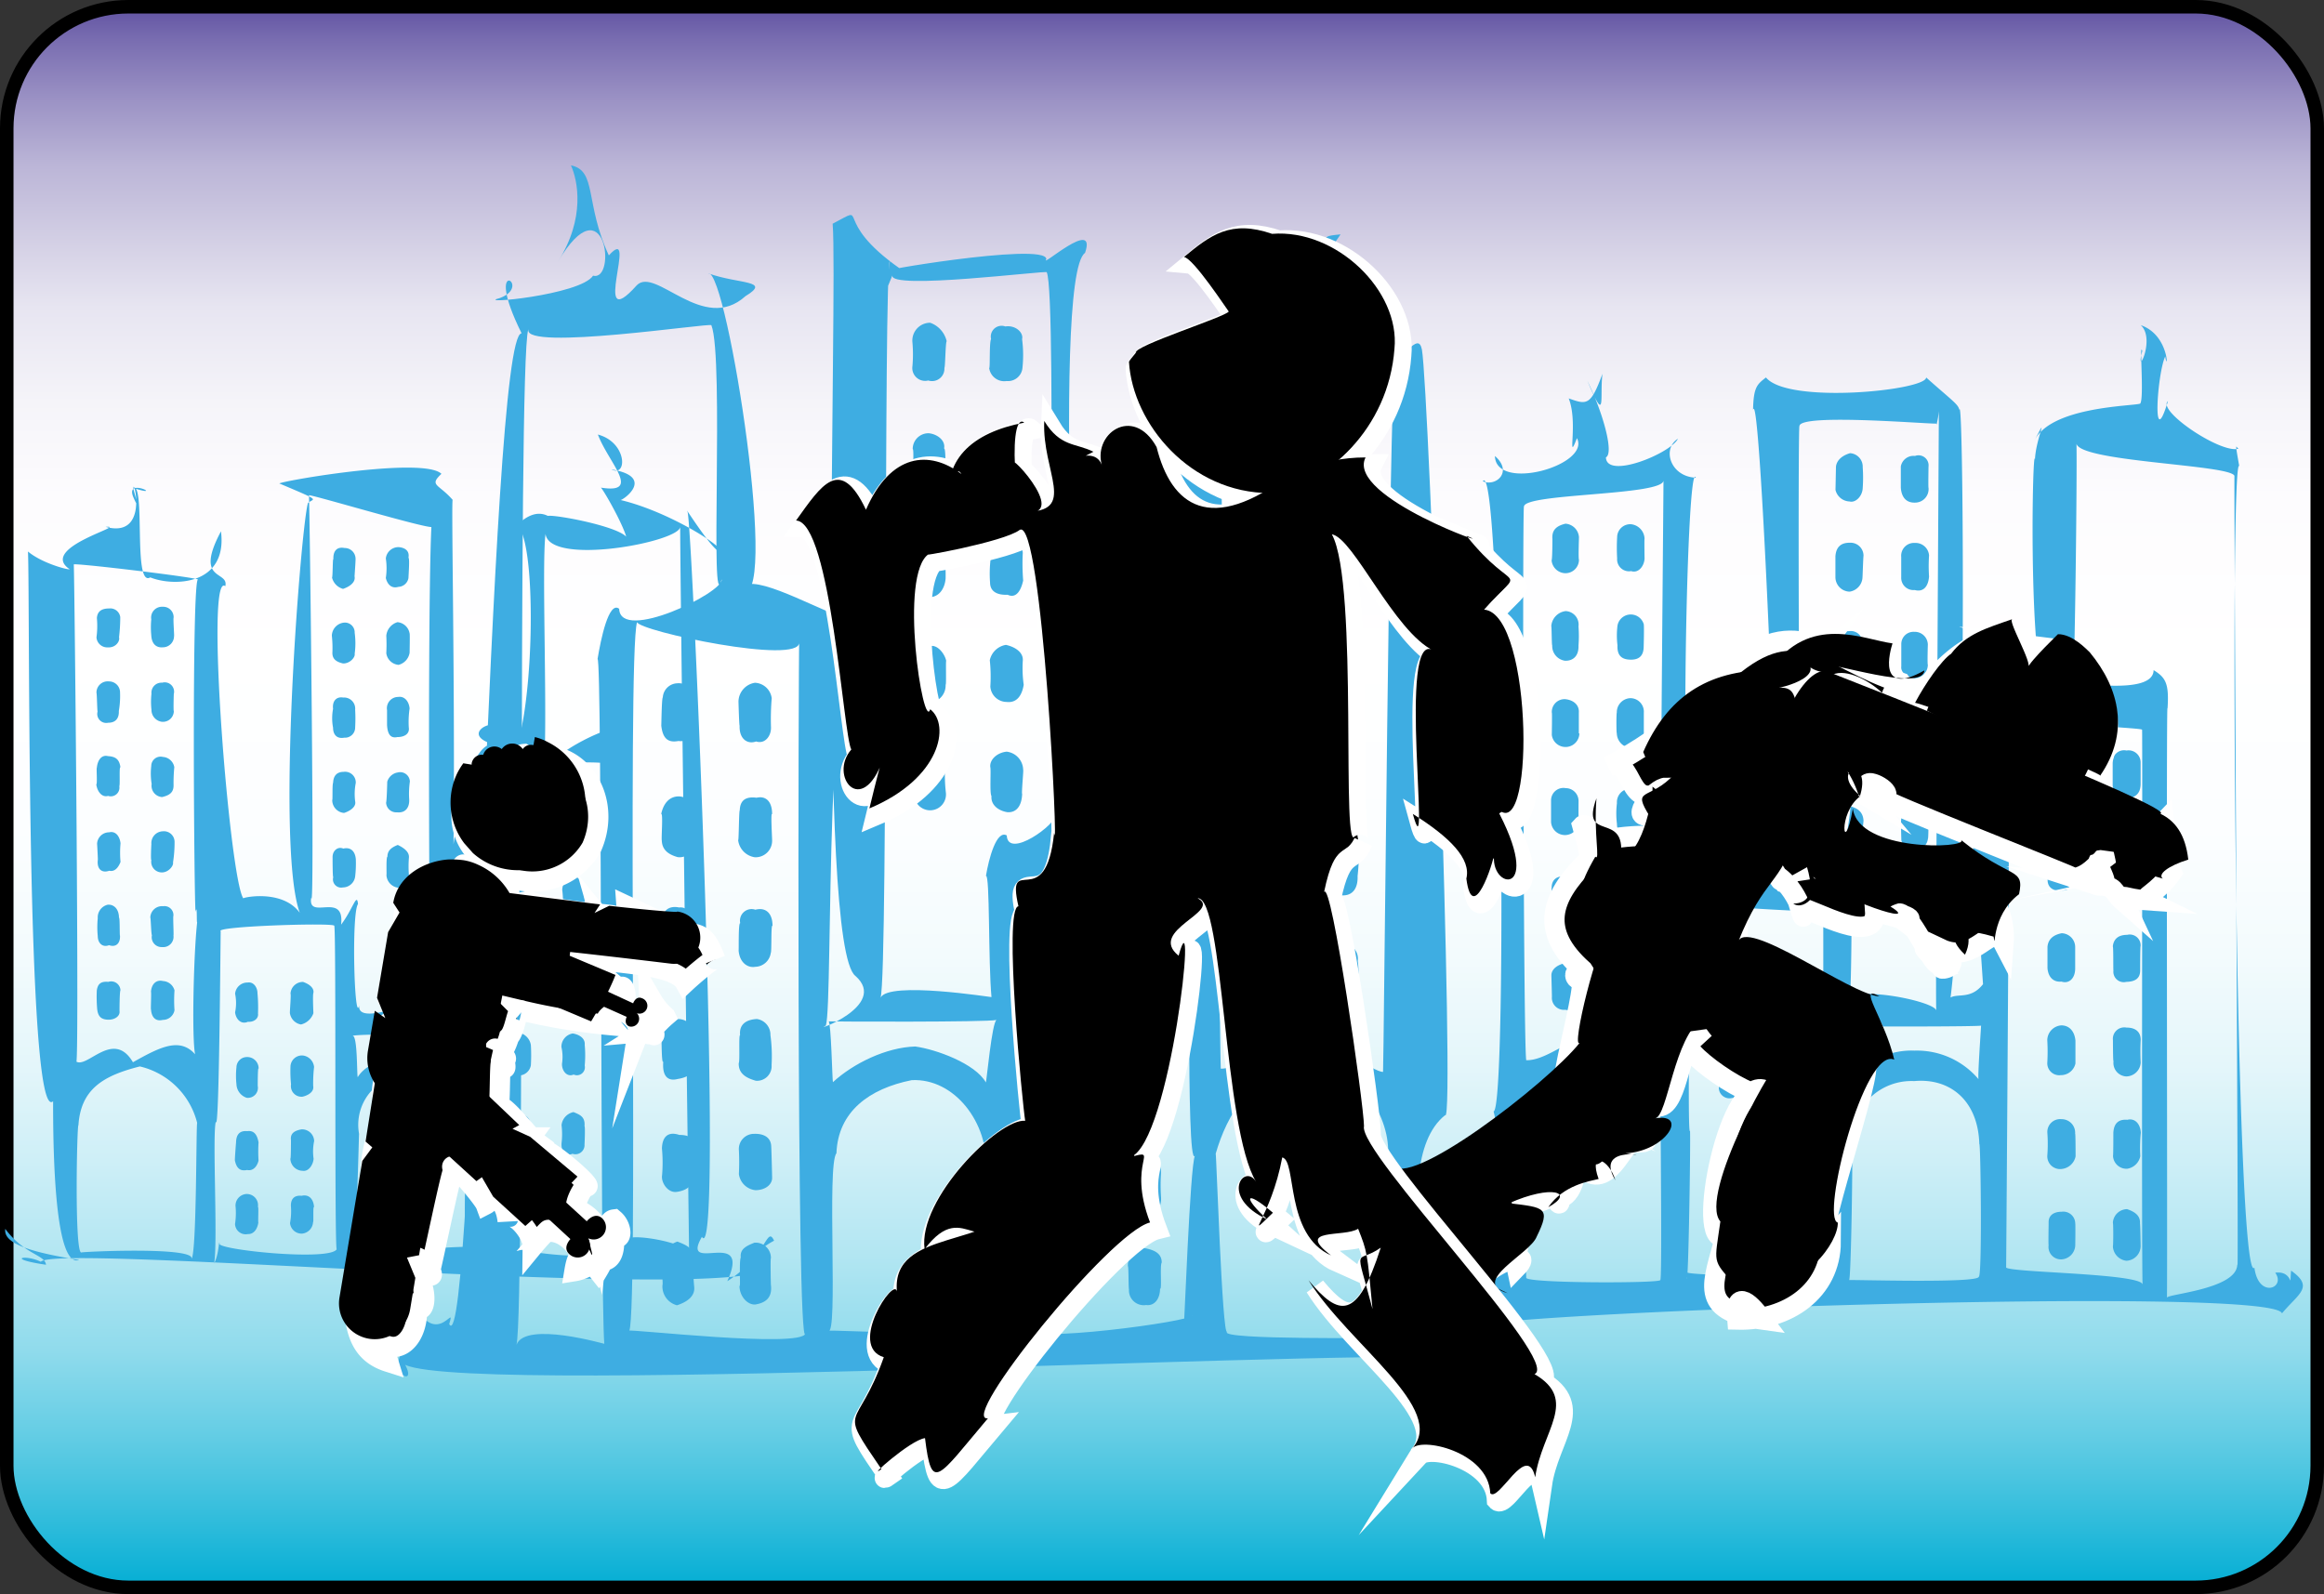 <svg xmlns="http://www.w3.org/2000/svg" xmlns:xlink="http://www.w3.org/1999/xlink" viewBox="0 0 344 236"><rect x="0" y="0" width="344" height="236" fill="#333333" stroke="none"/><defs><style>.cls-1{stroke:#000;stroke-width:2px;fill:url(#linear-gradient);}.cls-1,.cls-3{stroke-miterlimit:10;}.cls-2{fill:#3eade2;}.cls-3{fill:none;stroke:#fff;stroke-width:3px;}</style><linearGradient id="linear-gradient" x1="172" y1="1" x2="172" y2="235" gradientUnits="userSpaceOnUse"><stop offset="0" stop-color="#6153a2"/><stop offset="0.02" stop-color="#786cb0"/><stop offset="0.06" stop-color="#9c93c5"/><stop offset="0.1" stop-color="#bbb5d7"/><stop offset="0.15" stop-color="#d4d0e5"/><stop offset="0.19" stop-color="#e7e5f1"/><stop offset="0.25" stop-color="#f5f4f9"/><stop offset="0.31" stop-color="#fdfcfe"/><stop offset="0.41" stop-color="#fff"/><stop offset="0.52" stop-color="#fcfeff"/><stop offset="0.6" stop-color="#f3fbfd"/><stop offset="0.67" stop-color="#e4f6fa"/><stop offset="0.73" stop-color="#ceeff7"/><stop offset="0.79" stop-color="#b2e6f2"/><stop offset="0.85" stop-color="#90dbec"/><stop offset="0.9" stop-color="#67cee5"/><stop offset="0.95" stop-color="#38bfdd"/><stop offset="1" stop-color="#04aed4"/><stop offset="1" stop-color="#00add3"/></linearGradient></defs><g id="Layer_2" data-name="Layer 2"><g id="blue"><g id="zombie_apolcalypse" data-name="zombie apolcalypse"><g id="zombies_new" data-name="zombies new"><rect id="frame" class="cls-1" x="1" y="1" width="342" height="234" rx="18"/><g id="buidlings"><path class="cls-2" d="M221.39,197.82c-4.57,3.74-15-1.23-15.62-.73,10.2,5.59-1.52-24.26,8.14-32,1.54,2.25-2.37-107.49-3.44-113.35-.58-2.85-2.75,1.74-6.72,3.48,3.75-.5-10.36-11.17-7.29-2.61,1.31.13,2.54-14.2-4.35-10.07,7.34-7.5,1.48-7.38,6.32-7.84-4.92,7.52-3.29.18-13.42,8.65,11.71,3,8.93,13.33-.49,1.53,10,5.51-6.92,2-9.27,5.31,5.67,4.53-.31,6.77-.19-1.28-2.51,5.14,3.62,75.84-1.94,71.86.4,9.23-9,6.56-12.43.52-.35,3.8-5.27-80.36-.08-83.85,1.82-5.36-6.77,2.4-5.73.93,0-2.69-28.75,2.37-21.63,1.42-10.49-7.35-4.26-9.69-10-6.67.8,9.8-2.47,107.05,3.38,111.37,5,4.42-6.7,8.47-4.38,7.34,1.12-3.62-.44-60.91,5.87-62.21-4.4,5-6.7-3.1-3.2,1.9-5.62-2.14-14.56-7.25-15.35-4.05,6.18,4.15-1.94-47.67-4.72-47,4.54,1.63,9.41,1,5.5,3.37-6.26,5.67-13.33-4.47-16.1-1.6-7,7.82.42-9.43-4.13-4.43-3.58-7.72-1.73-12.55-5.61-13.33,1,2.21,2.19,7.77-1.92,14.26,7.07-11.93,8.74,3,5.2,2.07C85.89,43.71,69.93,45.15,74,44.12c5.12-1.9-2.71-6.73,3.21,5.23-4.84-.21-7,153.79-10.72,146.67,1.13-3.73-2.31,5.28-6.29-5.41,6.07,3.14,2.54,3.2.27,8.35-4,3.92,1.46,6.78-.49,3.1,10.34,4.8,152.82-3.11,158.2-.72-.79-3.48-6.65-5.84-1.67-4.28C213.24,194.19,213.86,203.41,221.39,197.82Zm-39.75-.66c-.72.84-1.6-26.48-1.69-26.37,1.63-5.65,5.24-12.19,13.69-13.93,7.15.5,12,8.17,11.83,13.76-.09-.32-.28,27.13-.69,27.52C205.38,198,180.25,198.42,181.64,197.16ZM206.42,55.27c-.73,2.25-1.6,103.12-1.7,103.42-1.47,0-7.62-4.31-11.08-9-4.52,1.36-9.67,8.72-12.94,8.52-.09-.86-.29-29.44-.69-28.39.6-.3.32-6.73.81-1.57.21.07.41-74.33-.69-71.83C181.3,52.77,205,58.64,206.42,55.27ZM176.87,171.1c-.72,1.47-1.58,25.72-1.68,25.92,1.61,2.2-.24.76,1.29-2.29.24.88-24.91,4.29-25.08,2-.09-.56-.28-66.26-.69-65.57.6-.2,24.86-4.41,25.35-1C176.26,130.16,175.49,173.3,176.87,171.1Zm-29.35,26.05c-.68.8-24.85-.26-24.94-.16,1.54,1.2-.23-24.59,1.23-26.25.23-6.19,4.88-9.58,11.15-10.83,6.34-.31,11.4,6.36,11,13.16C146.54,173,146.21,198.35,147.52,197.15ZM132.1,40.75C131.37,43,155,40,154.94,40.3c1.63,3.44-.24,85,1.3,80.29.24,1.38-7.05,6.69-7.22,3.09-1.52-.87-2.67,3.48-3.08,6,.6-.31.33,12.68.82,17.93.21.08-15.32-2.43-16.42.11,1.17-3.73.39-108.84,1.39-109.12C131.17,43.2,130.71,44.18,132.1,40.75ZM147.52,151c-.68.2-1.5,9.22-1.59,9.25-1.57-2.8-7.38-4.9-10.45-5.32-4.3.12-9.17,2.5-12.19,5.28-.09-.08-.27-9.07-.65-9C123.2,151.25,146.21,151.34,147.52,151Zm-28.3,46.43c-.72,2.2-26.12-.72-26.21-.43,1.61,3.3-.24-100.34,1.29-104.9.24,1.33,24.16,6.43,24,3C118.2,94.27,117.85,200.76,119.22,197.47Zm-41-148.65c-.85,3.23,27.19-1.06,27.08-.63,1.91,4.83-.29,44.31,1.52,37.63.29,1.94-15,9.41-15.17,4.35-1.54-1.22-2.72,4.51-3.2,7.44.7-.43.38,94,1,101.37.24.11-11.68-3.42-13,.15C77.79,193.89,76.56,53.65,78.19,48.82Z"/><path class="cls-2" d="M100.3,126.89a2.1,2.1,0,0,0,2.32-2.67c.22-.14.07-4.22.24-3.9a2.48,2.48,0,0,0-2.37-2.42c-1.5,0-2.31,1.16-2.62,2.61.3-.18,0,3.63.09,3.91C98,125.87,99,126.52,100.3,126.89Z"/><path class="cls-2" d="M111.72,126.91a2.44,2.44,0,0,0,2.57-2.48c0-.41-.23-4.34,0-3.88,0-2-1-2.75-2.3-2.45-1.73-.23-2.45.49-2.49,1.88-.13,0-.13,4.63-.24,4.39A2.91,2.91,0,0,0,111.72,126.91Z"/><path class="cls-2" d="M100.23,143.1a2.17,2.17,0,0,0,2.68-2.24c0-.07-.33-4.29-.2-3.87-.11-1.67-1-2.79-2.18-2.64-1.66-.35-2.72.62-2.39,2.48-.28-.18,0,3.67-.11,4A2.1,2.1,0,0,0,100.23,143.1Z"/><path class="cls-2" d="M111.79,143.13a2.37,2.37,0,0,0,2.3-2.06c.16-.14,0-4.32.26-4,0-1.88-1-2.79-2.54-2.39a1.72,1.72,0,0,0-2.24,2c-.31-.17-.19,4.25-.24,4C109.45,142.48,110.66,143.34,111.79,143.13Z"/><path class="cls-2" d="M100.43,109.7a2.18,2.18,0,0,0,2.51-2.13,33.19,33.19,0,0,1-.09-4.24,2.4,2.4,0,0,0-2.63-2.17,2.22,2.22,0,0,0-2.11,2.08c-.18.12-.21,4.45-.23,4.16C98.09,109.32,98.86,110,100.43,109.7Z"/><path class="cls-2" d="M111.92,109.77c1.31.43,2.28-.82,2.2-2.18a37.17,37.17,0,0,1,.11-4.22,2.62,2.62,0,0,0-2.48-2.29,2.87,2.87,0,0,0-2.44,2.78c0-.07.1,3.66.17,3.56C109.39,109.34,110.59,110.25,111.92,109.77Z"/><path class="cls-2" d="M100.3,159.74c1.52-.24,2.32-.81,2.62-2.14a21.78,21.78,0,0,1-.09-4.1,2.46,2.46,0,0,0-4.91-.35c0,.55,0,4.58.26,4C98,159.2,98.76,160.14,100.3,159.74Z"/><path class="cls-2" d="M111.88,160a2.16,2.16,0,0,0,2.33-2.32,23.3,23.3,0,0,0-.17-4.44,2.34,2.34,0,0,0-2-2.38c-1.58.08-2.66.78-2.49,2.4-.24-.07,0,3.84-.2,4.13C109.28,159.08,110.7,159.66,111.88,160Z"/><path class="cls-2" d="M100.19,176.45c1.72-.24,2.51-1.2,2.4-2.26a33.71,33.71,0,0,0,.26-4.17c.06-1.6-.95-2-2.3-2-1.69-.57-2.52.3-2.57,2A22.17,22.17,0,0,1,98,174C97.83,175.08,98.87,176.66,100.19,176.45Z"/><path class="cls-2" d="M111.81,176.2c1.42,0,2.43-.77,2.48-1.75,0-.43-.11-4.67-.13-4.64,0-1.35-1-2-2.53-1.95a2.24,2.24,0,0,0-2.26,2.4,34.66,34.66,0,0,1,0,3.55A2.76,2.76,0,0,0,111.81,176.2Z"/><path class="cls-2" d="M100.21,193.24c1.77-.58,2.71-1.51,2.54-2.8a28.08,28.08,0,0,1-.07-4.28c0-1.3-1-1.82-2.42-2.35-1.17.42-2.36,1.42-2.2,2.77-.2.18.11,3.72,0,3.65A2.87,2.87,0,0,0,100.21,193.24Z"/><path class="cls-2" d="M111.75,193.13c1.46-.22,2.61-.92,2.36-2.91,0,.37-.1-4,0-3.94a2.25,2.25,0,0,0-2.46-2.3c-1.15.47-2.15.91-2,2.18-.28.64,0,4.67-.19,4.19C109.45,191.84,110.57,193.16,111.75,193.13Z"/><path class="cls-2" d="M137.47,64.14a2.33,2.33,0,0,0-2.37,2.35c.22-.1,0,4.06,0,3.41,0,1.94.87,2.5,2.5,2.41a1.91,1.91,0,0,0,2.42-2c-.09-.4,0-4.11-.28-3.89C140,65.18,138.69,64.25,137.47,64.14Z"/><path class="cls-2" d="M149.15,72.47a1.93,1.93,0,0,0,2.21-2,21,21,0,0,1,0-4A2.32,2.32,0,0,0,149,63.84a2.42,2.42,0,0,0-2.36,2.32,18.89,18.89,0,0,0,0,3.78C146.49,71.6,147.78,72.35,149.15,72.47Z"/><path class="cls-2" d="M137.66,79.62a2.42,2.42,0,0,0-2.45,2.24c-.19.31.11,3.94,0,4-.25,1.64,1,2.27,2.37,2.55,1.32,0,2.26-1.14,2.39-2.77a22.2,22.2,0,0,0-.24-3.81C140,80.39,138.59,79.77,137.66,79.62Z"/><path class="cls-2" d="M149.15,88.05c1.28.61,2-.68,2.3-2.11a31.56,31.56,0,0,1-.06-4.08c0-.85-1.15-2.18-2.23-1.91A2,2,0,0,0,146.74,82a18,18,0,0,0-.19,4.25C146.56,87.65,147.72,88.12,149.15,88.05Z"/><path class="cls-2" d="M137.68,47.78a2.64,2.64,0,0,0-2.62,2.92,20.29,20.29,0,0,1,0,3.5,1.9,1.9,0,0,0,2.34,2.13,1.83,1.83,0,0,0,2.39-1.87c.13,0,.16-3.91.34-3.93A3.8,3.8,0,0,0,137.68,47.78Z"/><path class="cls-2" d="M149,56.41a2.15,2.15,0,0,0,2.35-2,18,18,0,0,0-.06-4.2c.24-.94-.93-2.11-2.48-1.88a1.6,1.6,0,0,0-2.11,1.87c-.29.5-.12,4.35-.28,4.29A2.25,2.25,0,0,0,149,56.41Z"/><path class="cls-2" d="M137.46,95.73c-1.2-.45-2.4.41-2.36,2a35.85,35.85,0,0,1,0,4.16c-.08.94.87,1.84,2.47,2.14a2.55,2.55,0,0,0,2.4-2.68c.13.25,0-3.57.09-3.5C139.87,96.82,138.67,95.19,137.46,95.73Z"/><path class="cls-2" d="M149,103.92c1.54.18,2.28-1,2.53-2.54a17.82,17.82,0,0,1-.13-3.64c.05-1.1-1-1.93-2.5-2.27a2.92,2.92,0,0,0-2.39,2.27,22.67,22.67,0,0,1,.08,3.89A2.44,2.44,0,0,0,149,103.92Z"/><path class="cls-2" d="M137.43,111.49c-1.48-.53-2.25.71-2.35,2.26.24,0,.18,3.58.27,3.52a2.35,2.35,0,1,0,4.65,0,24.25,24.25,0,0,1-.11-3.91C139.78,112.12,138.86,111,137.43,111.49Z"/><path class="cls-2" d="M149.1,120.24c1.32.1,2.14-.89,2.2-2.72-.12,0,.24-3.7.15-3.54a2.76,2.76,0,0,0-2.44-2.7c-1.38.13-2.53,1.15-2.43,2.26.14.46-.12,3.83.18,4.33C146.65,119.08,147.66,120,149.1,120.24Z"/><path class="cls-2" d="M187.19,84.89c1.47-.2,2.45-.6,2.64-2.35-.21.11-.09-3.51-.13-3.45.15-1.58-1.13-2.35-2.33-2.79a2.51,2.51,0,0,0-2.45,2.42c.13.09.09,3.83.18,4.24C184.78,83.73,185.79,85.08,187.19,84.89Z"/><path class="cls-2" d="M198.63,84.83c1.47.08,2.66-.74,2.37-2a15.51,15.51,0,0,0,.2-4.17,2.92,2.92,0,0,0-2.51-2.28,2.16,2.16,0,0,0-2.13,2.41c0-.3-.37,3.69-.35,3.58A2.19,2.19,0,0,0,198.63,84.83Z"/><path class="cls-2" d="M187.34,100.39c1.51.24,2.26-.91,2.43-2.14a33.75,33.75,0,0,1,0-3.75,2.28,2.28,0,0,0-2.35-2.36c-1.68-.26-2.38.87-2.36,2.36-.07-.1-.1,3.82-.06,3.66C184.93,100.06,186,100.5,187.34,100.39Z"/><path class="cls-2" d="M198.68,100.43c1.39.56,2.62-.36,2.53-2.18-.08-.07-.05-3.87-.17-3.49.06-1.94-1-2.43-2.42-2.4-1.17-.51-2.36.54-2.05,2.43-.37-.3-.2,3.33-.17,3.31C196.24,99.69,197.24,100.69,198.68,100.43Z"/><path class="cls-2" d="M187.36,69.22a2.52,2.52,0,0,0,2.32-2.57c0,.57,0-3.26,0-3.5a2.55,2.55,0,0,0-2.23-2.65c-1.51.23-2.32,1-2.36,2.35a23.74,23.74,0,0,0,0,4.16C184.87,67.88,186,69.55,187.36,69.22Z"/><path class="cls-2" d="M198.8,69.49c1.5-.36,2.38-1.22,2.36-2.52,0,0,0-3.89,0-4,0-1.51-.9-2-2.27-2.18-1.65-.37-2.5.57-2.44,2.3,0,.26-.27,4-.25,3.62C196.31,68.39,197.32,69.63,198.8,69.49Z"/><path class="cls-2" d="M187.32,116.8a2.84,2.84,0,0,0,2.57-2.56c-.37.24-.27-3.52,0-3.9-.1-1.52-1.13-2-2.45-2.24-1.7-.31-2.61.82-2.56,2.64a15.64,15.64,0,0,1-.08,3.82A3.28,3.28,0,0,0,187.32,116.8Z"/><path class="cls-2" d="M199,116.38c1.33.22,2.17-.45,2-2.19.24-.1.13-3.48.15-3.86.15-1.59-.81-2-2.38-1.94a2,2,0,0,0-2.42,1.86c.11,0,.21,3.93.25,3.93C196.24,115.16,197.33,116.36,199,116.38Z"/><path class="cls-2" d="M187.16,132.56c1.46-.05,2.39-1,2.39-2.86.34.3.28-3.18.33-3.74-.26-.86-1.2-2.42-2.44-2.28-1.47.3-2.47.89-2.67,2.61.19,0,.23,3.46.33,4A2.07,2.07,0,0,0,187.16,132.56Z"/><path class="cls-2" d="M198.61,132.55c1.68.1,2.41-1.14,2.34-2.85a33.6,33.6,0,0,0,.2-3.59A2.2,2.2,0,0,0,199,124c-1.74-.09-2.71.85-2.46,1.92-.22.09,0,4-.07,3.84C196.26,131.34,197.49,132.71,198.61,132.55Z"/><path class="cls-2" d="M187.4,148.17a2.68,2.68,0,0,0,2.37-2.74,32,32,0,0,1-.09-3.82,2.52,2.52,0,0,0-2.3-2.25c-1.63.07-2.51,1.12-2.4,2.88-.08-.57-.08,3.44-.15,3.51A2.93,2.93,0,0,0,187.4,148.17Z"/><path class="cls-2" d="M198.61,148a1.88,1.88,0,0,0,2.37-2.3,13.2,13.2,0,0,0,0-3.44,2.28,2.28,0,0,0-4.52-.65,20.27,20.27,0,0,0,0,4A2.11,2.11,0,0,0,198.61,148Z"/><path class="cls-2" d="M157.9,148.73a2,2,0,0,0,2.1-2.23c0-.31.1-4.4.33-3.83a2.33,2.33,0,0,0-2.53-2.49c-1.46-.37-2.57,1.15-2.3,2.55a17.82,17.82,0,0,0-.08,3.73C155.27,147.62,156.64,148.67,157.9,148.73Z"/><path class="cls-2" d="M169.55,148.59a2.59,2.59,0,0,0,2.26-2.48c-.1-.07-.13-3.78-.11-4,.08-.93-.78-1.88-2.38-2.12a2.11,2.11,0,0,0-2.35,2.11,41.34,41.34,0,0,1,0,4.32C167,147.59,168,148.47,169.55,148.59Z"/><path class="cls-2" d="M157.77,164.13a2.71,2.71,0,0,0,2.55-2.24c-.15,0-.21-3.68-.33-4,0-1.61-.79-2.12-2.34-2.65a2.63,2.63,0,0,0-2.3,2.68c-.12.12,0,4-.09,3.85C155.58,163.4,156.45,164.18,157.77,164.13Z"/><path class="cls-2" d="M169.52,164.12c1.23.28,2.49-1.17,2.4-2.46-.21.39,0-3.71-.12-3.46-.11-1.75-1-2.89-2.48-2.93s-2.25,1.29-2.37,3c.21-.59.27,3.39.16,3.35A2.39,2.39,0,0,0,169.52,164.12Z"/><path class="cls-2" d="M157.8,179.73c1.58.22,2.27-.53,2.34-2a34.66,34.66,0,0,1,.18-4.26c-.14-1.11-1.13-2.42-2.41-2.17-1.6-.11-2.52.59-2.55,2.18a16.07,16.07,0,0,1-.14,3.71A2.73,2.73,0,0,0,157.8,179.73Z"/><path class="cls-2" d="M169.37,179.64c1.45.46,2.59-.63,2.49-2.36a26.43,26.43,0,0,1,0-3.68c0-1.62-1.14-2.14-2.49-2.22a2,2,0,0,0-2.15,2.46c-.28-.37-.06,3.28-.24,3.36C167,179.11,168.12,179.84,169.37,179.64Z"/><path class="cls-2" d="M157.69,193.29a2.86,2.86,0,0,0,2.64-2.65c-.1.37,0-3.61-.33-3.27.36-1.28-.68-2.23-2.4-2.8a2.76,2.76,0,0,0-2.29,2.64,18.23,18.23,0,0,1,.07,3.39A2.9,2.9,0,0,0,157.69,193.29Z"/><path class="cls-2" d="M169.65,193.2c1.29.18,2.07-1,2.06-2.42.31.27-.05-3.48.25-3.86,0-1.32-1-1.85-2.49-2.13a2.54,2.54,0,0,0-2.52,2.66c.12,0,.07,3,.16,3.45A2.19,2.19,0,0,0,169.65,193.2Z"/></g><g id="buidlings-2" data-name="buidlings"><path class="cls-2" d="M217,189c-.32,5.46-2.7,7-.47,7.67.57-2.31,120.13-6.45,121.25-2.23,2.4-2.91,4.84-3.86,1.35-6.33-.29,3.28.48-.07-2.35.31,1.64,2.27-2.48,3.9-3.08-.74C330.84,191.05,330,67,331.45,69c-.78-4.47-.37-2.31,0-2.61-2.44,1-12.25-5.59-10.55-7-2.4,8-1.58-4.17-.4-6.62.4,2.76.71-3.15-3.62-4.63,2.3,2.1-.89,8.16.22,3.83-.47-1.7.32,7.18-.32,7.79-1.21.38-13.2.43-15.64,5.47,2.24-4.35.22-.29.08,2.74-.43-2.29-1.1,36.42,2.36,35-1.79-4-8.06-2.26-9.48-1.08-2.14-.54-4.87-1.4-4.84-.1,1.46.1,4.14,42.38,4.27,43.91-2.88,3.67-6-1-5.92,6,3.6-1.38,3.17-95,2.41-91-.11-.84-1.14-1.45-4.91-4.82,0,1.92-20.47,4-23.71,0-1.27,1-1.85,1.36-1.91,4.82,1.06-4.21,4,66.89,3.23,69.83,1.22.08-14,1-11.78,2.88-2.51-2.78-1.37-66.13.08-62.69-3.76-.15-5.05-4.26-2.65-5.77-1.07,2.17-10.57,6.07-10.66,2.76,1.27-.65-.59-7-2.74-11.31,2.86,6.7,1.79,2.39,2.23-1.07-1.75,4.79-2.33,4.6-5,3.65,1.46,3.68-.34,9.92,1.22,5.89,2.07,4-12,8-12.14,2.64,2.71,2.36.14,4.58-1.79,3.74,2.78-4.18,3.71,93.13,1.59,93.29,1.63,6-.59,23.74-1.62,28.05-.26,1.23-2.89.83.17-2.72C218.19,193.6,218.07,191.62,217,189Zm8.92.19c0,1-.56-20.42-.38-20.27.09-6.21,4.39-11.85,10.23-10.9,5.87-.65,10.63,4,10.06,9.41-.05,1,.2,22-.07,22.07C246,190,226.1,190,225.92,189.18ZM246.23,71.1c0,2.58-.57,62.25-.39,62.65.09-1.4-.1-3.89.08-1.35.21-1.75.48,24.42-.09,23.64-2.58-.06-6-3.37-10.22-3.15-3.83,1.37-7,4.12-9.66,4.07-.47,2-.61-83.2-.37-81.94C225.46,73,246.4,73.4,246.23,71.1Zm3.9,61.75c0,1.68,19.55,2,19.73,2.25.09-.91-.1,53.32.08,55,.2-1.14-19.64-1.21-20.2-1.72-.05,1.76.2.75-.07.9.26.89.58-20,.49-21.86C249.69,168.74,250.3,134.35,250.13,132.85Zm24,35.78a8.8,8.8,0,0,1,9.21-8.58c5.35-.49,9.47,2.93,9.64,9.33.19-.63.45,19.92-.09,19.64,0,1-18.94.41-19.2.49C274,190,274.3,169.45,274.13,168.63ZM287,59.12c0,2.62-.56,90.14-.39,90.54.1-1.42-13-4-12.8-1.37.2-1.79.48-18-.09-18.76-.05,1.56-.58-.8-2-.57.26,1.4-4.88,2.4-5-.45-.46,2.08-.61-66.69-.36-65.41-.13-2,20.17-.21,20.42-.4C286.41,63.33,287.21,61.45,287,59.12Zm6.24,92.71c0,.23-.54,7.91-.37,7.95a11.94,11.94,0,0,0-9.49-4.24c-3.51-.15-6.58,1.4-9.65,3.88,0,.24.19-7.54-.07-7.52C274,152,293.43,152,293.27,151.83Zm4.11-47.17c-.06,2.52,19.55,3,19.72,3.37.09-1.36-.1,79.71.08,82.19.21-1.71-19.63-1.81-20.2-2.57C296.94,190.28,297.55,106.91,297.38,104.66Zm33.81,82.56c-.06,3.69-10.62,4.36-10.41,4.92.1-2-.12-90.84.09-87.2.24-3.68-.22-4.61-2.06-5.73-.05,3.85-11.67,1.64-12,2,.31,2,.7-31.73.58-35.73-.55,2.92,23.1,3.26,23.39,5C330.64,67.65,331.39,190.5,331.19,187.22Z"/><path class="cls-2" d="M316.81,130s0-3.23.06-3.34a2.16,2.16,0,0,0-2.11-1.84,1.69,1.69,0,0,0-1.88,2,20.87,20.87,0,0,0-.05,3.14,1.66,1.66,0,0,0,2,1.9A1.8,1.8,0,0,0,316.81,130Z"/><path class="cls-2" d="M307.09,130a25.5,25.5,0,0,0,0-3.16,1.7,1.7,0,0,0-2-2c-1.16-.28-2,.61-2,2.08-.08-.17,0,3,0,3.27-.05,1.12.76,1.79,2.05,1.64A1.77,1.77,0,0,0,307.09,130Z"/><path class="cls-2" d="M316.79,143.65s0-3.6.07-3.6a1.61,1.61,0,0,0-2-1.65c-1.3,0-2,.61-2.12,1.71.1.08.05,3.31.09,3.59a1.54,1.54,0,0,0,1.91,1.66C316,145.33,316.8,144.89,316.79,143.65Z"/><path class="cls-2" d="M307.17,143.44s0-3,0-3.15a2.06,2.06,0,0,0-2-2.13c-1.28.25-2,.91-2.1,2,0,.23,0,3.27,0,3.16.1,1.29.83,2.12,2.07,2C306.24,145.68,307.14,144.88,307.17,143.44Z"/><path class="cls-2" d="M316.86,116.12c0,.37,0-3.28,0-3.2a1.79,1.79,0,0,0-2.09-1.81,1.7,1.7,0,0,0-2.05,1.87c0-.08,0,3.14,0,3.29a2.15,2.15,0,0,0,2,2C316,118.08,316.82,117.59,316.86,116.12Z"/><path class="cls-2" d="M307.1,116.19c.08,0,0-3.11.11-3.41a2.18,2.18,0,0,0-2.12-1.82c-1.16-.17-1.9.71-1.88,1.93a25.15,25.15,0,0,0,0,3.34c-.06,1.18.69,1.9,1.95,2.06A2.22,2.22,0,0,0,307.1,116.19Z"/><path class="cls-2" d="M316.87,157.31a31.38,31.38,0,0,1,0-3.36c0-1.18-.77-1.83-2.11-1.82a1.69,1.69,0,0,0-2,1.87s0,3.41.09,3.07a2,2,0,0,0,1.87,2.29A2.17,2.17,0,0,0,316.87,157.31Z"/><path class="cls-2" d="M307.21,157.44c0-.32,0-3.55,0-3.37-.12-1.32-.83-2.24-2.06-2.27a2.23,2.23,0,0,0-2.11,2.17,29.66,29.66,0,0,1,0,3.42,1.77,1.77,0,0,0,2,1.78A2.2,2.2,0,0,0,307.21,157.44Z"/><path class="cls-2" d="M316.81,171.17a21.88,21.88,0,0,1,.08-3.49c-.1-1.4-.95-2.17-2-1.9-1.33-.11-2,.55-2.07,1.92,0,0,0,3.34-.05,3.43a2,2,0,0,0,2.09,1.9A2.35,2.35,0,0,0,316.81,171.17Z"/><path class="cls-2" d="M307.23,171.2c0-.28,0-3.58-.07-3.34a2,2,0,0,0-2-2.17,1.9,1.9,0,0,0-2.11,2,22.59,22.59,0,0,1,0,3.32,1.89,1.89,0,0,0,2.14,2.05A2.34,2.34,0,0,0,307.23,171.2Z"/><path class="cls-2" d="M316.86,184.36c0,.14-.05-3.22-.1-3.21.09-1.17-.74-1.74-1.9-2.14a2.13,2.13,0,0,0-2.11,2c.09.3.06,3.61,0,3.48a2.26,2.26,0,0,0,2,2.16A2.2,2.2,0,0,0,316.86,184.36Z"/><path class="cls-2" d="M307.18,184.38c0,.35.05-3.19,0-3.27a1.77,1.77,0,0,0-2-1.72c-1.2,0-2,.55-1.94,1.66,0,.3-.06,3.43,0,3.27a1.84,1.84,0,0,0,2.07,2.11A2.16,2.16,0,0,0,307.18,184.38Z"/><path class="cls-2" d="M281.42,82.46s0,3.14,0,3a1.81,1.81,0,0,0,2,1.89c1.23.34,2-.46,2.12-2a23.27,23.27,0,0,1,0-3.12,2,2,0,0,0-2.09-1.85A1.9,1.9,0,0,0,281.42,82.46Z"/><path class="cls-2" d="M275.69,85.43c0,.28.11-3.09.15-3.14a1.93,1.93,0,0,0-2.06-1.94c-1.31,0-2,.65-2.1,2,0,.17,0,3.37,0,3.13a2.15,2.15,0,0,0,2.11,2.11A2.24,2.24,0,0,0,275.69,85.43Z"/><path class="cls-2" d="M281.43,95.31c0-.11,0,3.34,0,3.35-.11.84.74,1.58,1.93,1.75a2,2,0,0,0,2-2c-.09,0,0-3.14,0-2.95a1.93,1.93,0,0,0-2-1.92A1.81,1.81,0,0,0,281.43,95.31Z"/><path class="cls-2" d="M275.74,98.32s0-2.93-.06-2.88a1.75,1.75,0,0,0-2-2c-1.13,0-2.06.54-2,1.66,0,0,0,3.42,0,3.29a2.34,2.34,0,0,0,2,2A2.24,2.24,0,0,0,275.74,98.32Z"/><path class="cls-2" d="M281.36,69.06c0,.07,0,3.47,0,3.15.11,1.43.82,2.24,2.1,2.2a2,2,0,0,0,2-2.21c-.05.07,0-3.11,0-3.12a1.49,1.49,0,0,0-2-1.58A1.91,1.91,0,0,0,281.36,69.06Z"/><path class="cls-2" d="M275.72,72.26a21.37,21.37,0,0,0,0-3.08,2,2,0,0,0-1.87-2.09c-1.33.39-2,1.16-2.09,2,0,0-.06,3.15-.07,3.44a2.22,2.22,0,0,0,2.08,1.71C274.69,74.48,275.68,73.42,275.72,72.26Z"/><path class="cls-2" d="M281.38,108.05c0,.32,0,3.21.05,3.15a2,2,0,0,0,2,2.19c1.17-.24,2-1,1.89-2a26.48,26.48,0,0,0,0-3c0-1.31-.72-1.94-2-2.28C282.38,106.34,281.36,107.47,281.38,108.05Z"/><path class="cls-2" d="M275.75,111.46c.08,0,0-3.4,0-3.32a2.06,2.06,0,0,0-2-2c-1.28.37-2.06.81-2,1.94,0,.29,0,3.44,0,3.38a1.81,1.81,0,0,0,2,1.94A2.1,2.1,0,0,0,275.75,111.46Z"/><path class="cls-2" d="M281.44,121.16c-.11.13,0,3.07,0,3.24a2,2,0,0,0,3.93-.23c.1,0,.06-3.14.14-3.06a1.74,1.74,0,0,0-2.09-1.72C282.35,119.05,281.47,120.12,281.44,121.16Z"/><path class="cls-2" d="M275.77,124.35a16.27,16.27,0,0,1,.07-2.84c-.07-1.35-.93-1.88-2-2.15a2.19,2.19,0,0,0-2.1,2.23,26.72,26.72,0,0,0,.07,2.85,1.64,1.64,0,0,0,2,1.87C274.7,126.5,275.69,125.46,275.77,124.35Z"/><path class="cls-2" d="M243.3,95.66c0,.23.09-3.17,0-3.28a2,2,0,0,0-3.88.24,11.88,11.88,0,0,0,0,2.92c-.07,1.54.65,2.12,2,2.12S243.31,96.93,243.3,95.66Z"/><path class="cls-2" d="M233.65,95.57a18.07,18.07,0,0,0,0-2.83,2,2,0,0,0-1.9-2.27,2.42,2.42,0,0,0-2.13,2.25c.06-.21.06,3,.14,2.8a2.2,2.2,0,0,0,1.91,2.3C232.9,97.85,233.71,97.06,233.65,95.57Z"/><path class="cls-2" d="M243.32,108.8c0-.31,0-3.48,0-3.29a2,2,0,0,0-2-2.15,2.09,2.09,0,0,0-2,2.15c-.08.09-.07,3.19,0,3a2.22,2.22,0,0,0,2,2.21C242.61,110.51,243.34,109.75,243.32,108.8Z"/><path class="cls-2" d="M233.7,108.57c0,.21,0-2.86,0-3.06.09-1.07-.7-1.86-2-2a1.89,1.89,0,0,0-2,2c.06-.06,0,3,0,3.31a2.05,2.05,0,0,0,4.08-.23Z"/><path class="cls-2" d="M243.43,82.69c0,.06-.05-3,0-2.93a2.24,2.24,0,0,0-2-2.15,1.94,1.94,0,0,0-2.06,1.9,28.07,28.07,0,0,0,0,3.17,1.76,1.76,0,0,0,2.07,1.87C242.59,84.92,243.39,83.71,243.43,82.69Z"/><path class="cls-2" d="M233.72,82.87c-.11-.19,0-3.11,0-3.34a2.15,2.15,0,0,0-2-2c-1.14.28-2.06.79-1.93,2.28,0,0,0,2.84-.12,3.17a2.09,2.09,0,0,0,2,1.88A2,2,0,0,0,233.72,82.87Z"/><path class="cls-2" d="M243.34,122c.07-.1-.07-3.12,0-3.39a2,2,0,1,0-4,.29,12.63,12.63,0,0,0,0,3.06c0,1.24.71,2,1.94,1.75A1.85,1.85,0,0,0,243.34,122Z"/><path class="cls-2" d="M233.71,121.7c-.09.2-.05-2.9-.05-3.07a1.91,1.91,0,0,0-1.91-1.95,1.83,1.83,0,0,0-2.16,1.82c0,.2,0,3.33,0,3.21a2.06,2.06,0,0,0,4.11,0Z"/><path class="cls-2" d="M243.38,134.7c0,.16,0-3.17,0-3.12-.1-1.33-.8-2-2-2a1.83,1.83,0,0,0-2,1.87c0,.29,0,3.27-.09,3.15a2.22,2.22,0,0,0,2,2.2C242.59,136.64,243.36,136.07,243.38,134.7Z"/><path class="cls-2" d="M233.64,134.86c0-.31,0-3.17,0-3.15.11-1.49-.79-2.21-1.87-1.93-1.36-.18-2.1.49-2.09,1.65-.06.1,0,3.15,0,3.09a2,2,0,0,0,2,2.1A1.66,1.66,0,0,0,233.64,134.86Z"/><path class="cls-2" d="M243.33,147.7c0,.09,0-3.33.07-3.3a2,2,0,0,0-2-2c-1.27.25-2.06,1-2,2.17a25.14,25.14,0,0,0-.1,2.89c0,1.52.9,2.33,2.07,2.08A1.83,1.83,0,0,0,243.33,147.7Z"/><path class="cls-2" d="M233.7,147.58c0-.05,0-2.88.05-3-.09-1.41-.85-2.2-2-2s-2.13.88-2.11,1.84c0,.31.1,3.42.07,3.22a1.78,1.78,0,0,0,2,1.85C232.86,149.82,233.69,148.64,233.7,147.58Z"/><path class="cls-2" d="M268.37,148c0-.06-.07-2.87,0-3.05-.12-1.37-.91-2-2.09-1.8-1.14-.2-2,.66-2.05,2a29.91,29.91,0,0,1,.09,3.11,2,2,0,0,0,2,1.87A2.18,2.18,0,0,0,268.37,148Z"/><path class="cls-2" d="M258.44,148a22.72,22.72,0,0,0,0-2.86,2.12,2.12,0,0,0-2-2.28,1.88,1.88,0,0,0-1.91,2c-.14-.13,0,3.06-.08,3.29a2,2,0,0,0,2.09,1.84A1.85,1.85,0,0,0,258.44,148Z"/><path class="cls-2" d="M268.38,160.64a16.46,16.46,0,0,1,0-3.08,1.84,1.84,0,0,0-2.14-1.81c-1.13,0-1.91.56-1.87,2a20.46,20.46,0,0,0,0,2.82c0,1.31.72,2.27,1.87,2.07A2,2,0,0,0,268.38,160.64Z"/><path class="cls-2" d="M258.45,160.73a13.38,13.38,0,0,1,.07-3,2.45,2.45,0,0,0-2-2.24,2,2,0,0,0-2,2c-.07.09,0,3.36-.09,3.39a1.57,1.57,0,0,0,2,1.66A1.63,1.63,0,0,0,258.45,160.73Z"/><path class="cls-2" d="M268.3,173.53c-.05.39,0-3.07,0-3.05a1.64,1.64,0,0,0-2-1.65c-1.24-.36-2,.55-2.07,1.77a23.16,23.16,0,0,1,0,3.22,1.61,1.61,0,0,0,2,1.67C267.25,175.74,268.29,175.11,268.3,173.53Z"/><path class="cls-2" d="M258.38,173.93c.12-.27,0-3.22.1-3.23,0-1.39-.85-1.95-2-2.27-1.31.21-2,.92-2,2.08,0,.21,0,3.24,0,3.25a1.8,1.8,0,0,0,2,1.74C257.61,175.59,258.45,175.1,258.38,173.93Z"/><path class="cls-2" d="M268.38,184.87c0-.15-.14-3.1-.07-3,0-1.4-.88-1.84-2-1.86-1.27,0-2.1.48-2,1.91-.07,0,0,2.77-.07,2.72a1.86,1.86,0,0,0,2,2A2.45,2.45,0,0,0,268.38,184.87Z"/><path class="cls-2" d="M258.38,184.52a21.17,21.17,0,0,0,0-2.78,1.87,1.87,0,0,0-2-2.12,2.14,2.14,0,0,0-2,2.26s.06,2.87.09,2.9c-.07,1.26.79,1.88,1.89,2.06A2.36,2.36,0,0,0,258.38,184.52Z"/></g><g id="buidlings-3" data-name="buidlings"><path class="cls-2" d="M6.81,187.24c-6.07-.88-3.12-1.59-.76-.44,2.19-2.8,105.49,6.51,108,.64-3.39,4.93-5.77-.44.53-3.76-1.08-2.3-1,2.2-6.93,6,3.7-8.16-7.07-.87-3.75-6.57,3.32,5.6-1.37-104.69-2.12-107.3-.8-1.49,4.21,6.68,5,5.84-.19-1.08-8.07-6-14.94-7.63.21.15,5.37-3.39-1.34-4.53,2.4,1.22,2.34-4-2-5.16,1.54,4.13,6.58,8.84.45,7.86.62.69,4.19,7.06,3.83,8.06,1.59-1.84-10.69-4.15-11.68-3.87-3.41-1.71-6.2,4.19-5.23,1.07,4.26-.55,3.14,34.87-1.06,35.36,5.4-4.58-1.74-3.95-1.57-5.33-.8-.81-4.93,1.41,0,2.78-6.48-1.61-8.47,36.91-8.47,43.52,1.43-6.76-1.39-3.78.51-2.2C68.43,149.32,66.65,74.83,67,74c-2.06-2.38-3.54-2.08-1.66-3.85-2.58-2.53-22.84.9-24,1.42,6.49,2.75,5.07,2.14,4.24,2.91-1.11,3.83-5.25,56.52-.49,62-1.86-5-8.75-3.73-9.08-3.49-2-2.87-5.7-48.59-2.66-46.21.57-2.36-4.66-.6-.64-8.12,1,7.92-6.9,8.25-10.47,6.82-2.61,1.58-.62-14.29-2.58-13.26,5,1.62-1.32-1.77.11,1.46s-.66-3,.09-1.33c0-1,2,7.33-4.23,5.65,3.46-.29-9.7,3-5.49,6.15,1.06.5-3.58-.49-6-2.5.32,6-.36,85.06,3.72,81.39,0,6.22.11,24.84,3.86,23.49C4.06,185.32.47,184,.78,181.93,3.67,185.8,6.64,185.72,6.81,187.24ZM12,185.43c-1-.42-.6-19.1-.39-18.84.35-5.48,3.86-7.38,9.09-8.71a11.44,11.44,0,0,1,8.49,8.38c-.17-.29-.06,19.24-.84,20.1C28.94,184.52,12,185.31,12,185.43ZM29.34,85.81c-1-1.14-.6,48.46-.39,49.16.35-1.69,0,3.92.42.38-.7,3-1.19,22.51-.18,21.11-2.34-3.11-5.4-1.5-9.51.8-2.91-4.93-6.78,1-8.42-.12.53,3.37-.22-72-.34-73.57C10.8,83.28,29.32,85.5,29.34,85.81Zm3.33,52.06c-1-.74,16.58-1.29,16.79-.83.35-1.1,0,50.16.41,47.84-.69,1.94-18.35.09-17.35-.82-.17-.51-.06,1.52-.83,3,.58-3.22-.28-18.72.25-21C32.46,168.33,32.64,137.67,32.67,137.87Zm20.48,30a7.48,7.48,0,0,1,7.8-8.81c4.83-.6,8.19,5.07,8.56,8.49-.66,1.06-1.11,17.58-.17,17.09-.16-.28-16.39.83-17.13,1.64C52.77,184.56,53.12,167.78,53.15,167.9Zm11-92.27c-1-1.16-.6,72.13-.39,72.84.35-1.72-11,4-10.59.4-.7,3-1.18-13.56-.18-15-.17-1.79-.73.71-2.5,3.05.58-5-5-.53-4.42-4,.53,3.44-.22-58-.34-59.56C45.64,73.05,63.72,78.47,64,78A12.08,12.08,0,0,1,64.19,75.63Zm5.3,77.54c-.91-.1-.57,6.34-.37,6.4-1.67-2.32-5-3.15-7.78-3.47-3.82.26-7.12,1.35-8.34,3.39-.16-.07,0-6.3-.79-6.1C52.77,153,69.46,153.14,69.49,153.17ZM73,114.36c-1-1.11,16.57-1.92,16.79-1.24.34-1.65,0,75,.41,71.51-.69,2.9-18.35.13-17.35-1.23C72.7,182.64,73,114.06,73,114.36Zm29,71c-1.14-1.63-9.21-2.82-9-1.82.41-2.42,0-67,.49-72.09-.82,3.25-2.06-1.47-1.88-3.48-.2-1.11-10.24,3.34-11.16,6.64.7-7-.32-30.65.3-35.56.62,4.83,20.08,1.15,19.94-1.1C100.57,77.56,102,184.93,102,185.38Z"/><path class="cls-2" d="M86.6,134.58c0-.17-.13-2.89-.16-3A2,2,0,0,0,85,129.73c-1.11.45-1.73.94-1.78,2a15.24,15.24,0,0,1,.11,2.56c0,1.21.65,1.93,1.64,1.69A1.5,1.5,0,0,0,86.6,134.58Z"/><path class="cls-2" d="M78.47,134.25c.21.45.18-2.47.18-2.77-.14-.92-.67-1.66-1.7-1.45a1.51,1.51,0,0,0-1.79,1.65,26.53,26.53,0,0,1,.12,2.95c-.11,1.05.51,1.46,1.58,1.41C77.71,136.29,78.59,135.52,78.47,134.25Z"/><path class="cls-2" d="M86.49,145.92a10.14,10.14,0,0,0,0-2.86c.18-.88-.66-1.49-1.47-1.48-1.24-.26-1.9.78-1.88,1.78a12.85,12.85,0,0,1,0,2.62,1.82,1.82,0,0,0,1.59,1.72A1.75,1.75,0,0,0,86.49,145.92Z"/><path class="cls-2" d="M78.54,145.81a14.37,14.37,0,0,1,0-2.78,1.63,1.63,0,0,0-1.76-1.7,1.37,1.37,0,0,0-1.49,1.57c-.15.45-.19,3.19,0,3.11a1.74,1.74,0,0,0,1.56,1.87A2.17,2.17,0,0,0,78.54,145.81Z"/><path class="cls-2" d="M86.61,122.65a15.45,15.45,0,0,1,.09-2.58,1.59,1.59,0,0,0-1.91-1.62c-.93-.25-1.65.72-1.54,1.63-.12-.17,0,2.49-.06,2.52A1.73,1.73,0,0,0,85,124.5,2,2,0,0,0,86.61,122.65Z"/><path class="cls-2" d="M78.44,122.72a14.39,14.39,0,0,0,.08-2.7c0-1-.63-1.65-1.74-1.91a2,2,0,0,0-1.6,1.8c-.08-.09.11,3,0,2.65.12,1,.7,2,1.58,1.84C77.82,124.25,78.45,123.72,78.44,122.72Z"/><path class="cls-2" d="M86.55,157.75a16.56,16.56,0,0,0,0-3.07c.09-.78-.54-1.47-1.77-1.68a2,2,0,0,0-1.68,2,6.49,6.49,0,0,1,.09,2.46c-.06,1,.7,2.07,1.72,1.62A1.18,1.18,0,0,0,86.55,157.75Z"/><path class="cls-2" d="M78.58,157.71a25.84,25.84,0,0,0,0-3A2.21,2.21,0,0,0,77,152.93a1.85,1.85,0,0,0-1.7,1.86,24.74,24.74,0,0,1-.12,2.66c.2,1.25.65,1.73,1.68,1.77A1.82,1.82,0,0,0,78.58,157.71Z"/><path class="cls-2" d="M86.52,169.42c0,.18.13-2.66,0-2.68.12-1.38-.63-1.7-1.63-2.1a2.22,2.22,0,0,0-1.77,1.93,11.11,11.11,0,0,1,0,2.68c-.08,1.17.57,2,1.62,1.56A1.35,1.35,0,0,0,86.52,169.42Z"/><path class="cls-2" d="M78.64,169.36a12.67,12.67,0,0,1,0-2.75c-.17-.88-.71-1.75-1.62-1.52-1.07-.27-1.73.18-1.84,1.62a10.11,10.11,0,0,1,0,2.64A1.58,1.58,0,0,0,76.83,171,2.15,2.15,0,0,0,78.64,169.36Z"/><path class="cls-2" d="M86.44,180.92c.24.13,0-2.93,0-2.79.09-1.12-.62-1.56-1.71-1.65A1.41,1.41,0,0,0,83.35,178c-.13.14-.14,3.16-.24,2.95a1.73,1.73,0,0,0,1.7,1.61C86,182.66,86.6,182.13,86.44,180.92Z"/><path class="cls-2" d="M78.52,180.86a21.88,21.88,0,0,0,.09-3.06c0-.74-.62-1.3-1.67-1.6a2.15,2.15,0,0,0-1.7,1.71c0,.28-.1,2.94,0,3.17,0,.9.54,1.72,1.59,1.27A1.34,1.34,0,0,0,78.52,180.86Z"/><path class="cls-2" d="M57.18,94.11a25.14,25.14,0,0,1,0,2.6A2,2,0,0,0,59,98.43a2.21,2.21,0,0,0,1.63-1.79c0,.1.06-3,0-2.86a2,2,0,0,0-1.79-1.67A2.31,2.31,0,0,0,57.18,94.11Z"/><path class="cls-2" d="M52.5,96.79a11.52,11.52,0,0,0,0-3.11A1.45,1.45,0,0,0,51,92.17a2,2,0,0,0-1.88,1.93,17.13,17.13,0,0,1,.08,2.58c0,.93.64,1.32,1.56,1.54C51.77,98.27,52.61,97.31,52.5,96.79Z"/><path class="cls-2" d="M57.29,105.13c0-.15,0,2.27,0,2.21.08,1.33.5,2,1.52,1.78,1.06,0,1.84-.48,1.7-1.4a13.6,13.6,0,0,1,.12-2.84c-.11-1.14-.83-1.85-1.7-1.7A1.67,1.67,0,0,0,57.29,105.13Z"/><path class="cls-2" d="M52.57,107.69a23.5,23.5,0,0,0,0-2.63,1.64,1.64,0,0,0-1.77-1.79c-1-.18-1.64.52-1.5,1.67a7.43,7.43,0,0,0,0,2.79c0,1,.54,1.69,1.66,1.48A1.5,1.5,0,0,0,52.57,107.69Z"/><path class="cls-2" d="M57.11,82.68a9.59,9.59,0,0,1,0,2.89c.18.75.7,1.65,1.87,1.31a1.57,1.57,0,0,0,1.48-1.3c0-.21.21-3,0-3,.19-1-.47-1.5-1.45-1.58A1.88,1.88,0,0,0,57.11,82.68Z"/><path class="cls-2" d="M52.48,85.32s.17-2.4.15-2.58A1.6,1.6,0,0,0,51,81.13c-1.16-.23-1.71.48-1.65,1.68-.12-.33-.08,2.53-.2,2.7a2.28,2.28,0,0,0,1.63,1.67C51.74,86.86,52.67,86.21,52.48,85.32Z"/><path class="cls-2" d="M57.32,115.73c0,.08-.07,2.89-.17,3.1a1.5,1.5,0,0,0,1.62,1.43c1.23.13,1.85-.69,1.8-1.89a12.87,12.87,0,0,1,.1-2.67,1.44,1.44,0,0,0-1.8-1.34A1.94,1.94,0,0,0,57.32,115.73Z"/><path class="cls-2" d="M52.59,118.76a8.44,8.44,0,0,1,.07-2.85,1.58,1.58,0,0,0-1.8-1.64c-1,0-1.51.59-1.55,1.61-.15.26-.05,2.68-.13,2.53a1.9,1.9,0,0,0,1.75,1.94C51.61,120.14,52.66,119.58,52.59,118.76Z"/><path class="cls-2" d="M57.35,126.83c-.23,0-.09,2.85-.15,2.71a2,2,0,0,0,1.64,1.87c1,.1,1.66-.84,1.69-1.83a15.93,15.93,0,0,1,0-2.63c.07-.84-.78-1.45-1.65-1.86C58,125.43,57.34,125.89,57.35,126.83Z"/><path class="cls-2" d="M52.58,129.67a16.68,16.68,0,0,0,.09-2.45c-.09-1.18-.75-1.85-1.86-1.59-.79-.36-1.61.31-1.58,1.3,0,.32,0,3,.1,2.92a1.22,1.22,0,0,0,1.43,1.53A1.85,1.85,0,0,0,52.58,129.67Z"/><path class="cls-2" d="M25.73,105.29c-.09,0,0-2.9,0-2.55A1.39,1.39,0,0,0,24,101.07a1.48,1.48,0,0,0-1.58,1.63,10.91,10.91,0,0,0,0,2.38,1.77,1.77,0,0,0,1.49,1.77A1.61,1.61,0,0,0,25.73,105.29Z"/><path class="cls-2" d="M17.59,105.26a13,13,0,0,0,.18-2.7,1.63,1.63,0,0,0-1.64-1.68,1.66,1.66,0,0,0-1.85,1.69c.07.08.11,2.91.17,2.75A1.33,1.33,0,0,0,16,107C17.17,107,17.63,106.29,17.59,105.26Z"/><path class="cls-2" d="M25.69,116.14a24.09,24.09,0,0,1,.11-2.57,1.83,1.83,0,0,0-1.69-1.51,1.38,1.38,0,0,0-1.72,1.34,9.47,9.47,0,0,0,.06,2.67A1.67,1.67,0,0,0,24,118C25.17,117.72,25.74,117.27,25.69,116.14Z"/><path class="cls-2" d="M17.66,116.39c.14-.17-.05-3,.17-2.79-.17-1.17-.68-1.59-1.85-1.66-.9-.23-1.54.52-1.65,1.77-.08-.19.1,2.56-.08,2.39.13,1.05.82,2,1.75,1.73A1.28,1.28,0,0,0,17.66,116.39Z"/><path class="cls-2" d="M25.76,94.17c.07.2-.15-2.53-.06-2.74a1.54,1.54,0,0,0-1.62-1.6,1.6,1.6,0,0,0-1.69,1.86,12.33,12.33,0,0,0,0,2.35c.06,1.31.76,1.89,1.74,1.79A1.65,1.65,0,0,0,25.76,94.17Z"/><path class="cls-2" d="M17.62,94.35a26.06,26.06,0,0,0,.18-3,1.49,1.49,0,0,0-1.65-1.27c-1.19,0-1.74.49-1.81,1.42a12.58,12.58,0,0,1-.06,2.86A1.6,1.6,0,0,0,16,95.84C17.15,95.9,17.79,94.9,17.62,94.35Z"/><path class="cls-2" d="M25.61,127.68a18.55,18.55,0,0,0,.23-3.1,1.58,1.58,0,0,0-1.75-1.51A1.75,1.75,0,0,0,22.41,125c0-.34-.14,2.57,0,2.29a1.57,1.57,0,0,0,1.7,1.86C25,129.07,25.72,128.16,25.61,127.68Z"/><path class="cls-2" d="M17.84,127.61a15.32,15.32,0,0,1,0-2.76c-.11-1-.69-1.86-1.68-1.63a1.78,1.78,0,0,0-1.79,1.72c0-.26.15,2.65.11,2.35-.17,1.4.61,2,1.69,1.62C17.1,129.13,17.61,128.2,17.84,127.61Z"/><path class="cls-2" d="M25.67,138.45c.08.22-.09-2.81,0-2.88a1.33,1.33,0,0,0-1.53-1.41,1.73,1.73,0,0,0-1.89,1.68c.07,0,.13,2.61.24,2.6A1.46,1.46,0,0,0,24,140.21,1.53,1.53,0,0,0,25.67,138.45Z"/><path class="cls-2" d="M17.76,138.51c-.07,0,0-2.78-.15-2.65,0-1.21-.69-2-1.67-1.92a1.92,1.92,0,0,0-1.47,2,13.52,13.52,0,0,0,0,2.65c0,1,.69,1.73,1.67,1.34C17.14,140.29,17.83,139.67,17.76,138.51Z"/><path class="cls-2" d="M25.83,149.56a20.3,20.3,0,0,1,0-2.94,1.86,1.86,0,0,0-1.7-1.38c-1-.25-1.7.45-1.78,1.57.07.21-.06,2.73,0,2.61.09,1.29.77,1.82,1.75,1.57A1.75,1.75,0,0,0,25.83,149.56Z"/><path class="cls-2" d="M17.69,149.67s0-2.83.14-3.07a1.37,1.37,0,0,0-1.8-1.24c-1.12-.1-1.55.31-1.7,1.25a21.53,21.53,0,0,0,.05,2.72c.11,1.14.57,1.59,1.6,1.63S17.81,150.4,17.69,149.67Z"/><path class="cls-2" d="M46.39,150s-.13-2.76,0-3c.13-.67-.51-1.28-1.53-1.63A1.84,1.84,0,0,0,43,147.11c.11.09-.11,2.54-.09,2.87a2,2,0,0,0,1.64,1.69A2.59,2.59,0,0,0,46.39,150Z"/><path class="cls-2" d="M38.19,150.05a23.37,23.37,0,0,0-.08-3.05c0-.73-.51-1.69-1.47-1.54a1.82,1.82,0,0,0-1.84,1.66,6.75,6.75,0,0,1,0,2.75c.11,1,.87,1.85,1.9,1.4C37.54,151.34,38.3,150.82,38.19,150.05Z"/><path class="cls-2" d="M46.36,160.79a20.5,20.5,0,0,1,.13-2.83,1.9,1.9,0,0,0-1.67-1.7A1.7,1.7,0,0,0,43,157.81a19.26,19.26,0,0,0,.08,2.72,1.57,1.57,0,0,0,1.7,1.83C45.53,162.19,46.52,161.68,46.36,160.79Z"/><path class="cls-2" d="M38.15,160.76c0-.31,0-2.92.13-2.53a1.68,1.68,0,0,0-1.69-1.74A1.55,1.55,0,0,0,35,158a11.84,11.84,0,0,0,0,2.52,2.2,2.2,0,0,0,1.51,2A1.48,1.48,0,0,0,38.15,160.76Z"/><path class="cls-2" d="M46.42,171.56a7.48,7.48,0,0,1,.08-2.63,1.78,1.78,0,0,0-1.89-1.73c-1,.18-1.68.58-1.54,1.6,0,.07,0,2.95-.09,2.71a1.84,1.84,0,0,0,1.81,1.82C45.66,173.49,46.34,172.47,46.42,171.56Z"/><path class="cls-2" d="M38.27,171.81a20.87,20.87,0,0,1,0-2.68c-.19-1.12-.67-1.81-1.66-1.67-1.16-.11-1.65.53-1.67,1.69,0-.11-.2,2.5-.17,2.65.19.94.63,1.67,1.8,1.41C37.55,173.43,38.11,172.53,38.27,171.81Z"/><path class="cls-2" d="M46.34,180.88c.11.32-.05-2.49.15-2.16-.1-1.37-.89-1.92-1.84-1.69-1-.1-1.62.37-1.59,1.52a9.46,9.46,0,0,1-.13,2.52,1.72,1.72,0,0,0,1.8,1.56A1.8,1.8,0,0,0,46.34,180.88Z"/><path class="cls-2" d="M38.24,181c-.07-.12.08-2.62-.07-2.28a1.66,1.66,0,0,0-1.75-1.95,1.72,1.72,0,0,0-1.56,1.75,10.87,10.87,0,0,1-.07,2.69,1.58,1.58,0,0,0,1.89,1.49C37.65,182.74,38.12,181.82,38.24,181Z"/></g><g id="right_zombie_white_outline" data-name="right zombie white outline"><path d="M207.53,189.86c1.05,1.41,3.88,4.54,4.32-.23,5.16,3.39,6.14,5.85,6,4.44-2.7-5.31,10.47-10.35,6.63-6.41-.56-2.47,2.13-7.15.31-11.3,1.77,4.41,7.26-1.47,5.4.56,1.52,4.45-.21-4.81.84.43,2.14-.85,2.14-4.5,2.53-5.1,4.42,5.2,6.76-3.75,8.28-3.15,3.8.17.35-.63,2.44-5.83,3.74,3,4.15-7.41,6-9.11-3.22.43,10.31,10.1,11.38,7.49-5.54-4-11,23.32-6.26,21.38-1.83,7-4.17,11,5.44,12.33-1.49-2-4.15-5-3.69,0,7.46.19,13.81-4.24,13.84-11.53-4.52,5.89,5.64-22.81,5.24-26,4.06-5.09-1.3-7.7-2.52-9.5,2.21,3.91-18.65-7.76-16.42-6.58-.66-9.93,2-9.61,3.49-17.25,1,4.39,4.46,7.77,2.27,5.14,3.8,2.6,4.55,8.8,3.35,4.71,1.94.22,11.55,6,11.16.48,5,.15,7,2.1,2.83.9,1.56-2.86,5.45,7.2,6.54,7-4.28-4.59-.67-1.21.58.6-.71.23,3.55.07-.3-2.88,5.35,2.53,7.53-4.34,9.36-.81.49-6.67-4.67-11.11-7.62-7.34,1.3-1.35-12.41-7.33-18.32-4,5.63-.83-2.51-11.65,1.21-4.76.94-5.74,1-6.82-1.75-5,3.83-1.76-6.09-7-4.65-3.08,1.74-4.34-.77-6.37-2.68-2,1.25-2.22,1-5.52-1.14-11.06,3,.23,5.59-3.39,6.46-4.1-1.11,1.54,4,6.78,4.1,6.32-3.66-6.24,5.07-3.08,7.14,1.36.84-6.11,2.75-4,2.06-4.9-10.92-3.47-15.05-11-25.64-1.89-4.36,4.56-7.76,9.08-17.66,14.29,4-1.79,2.55,7.52,8.54,3.13-1.61,0-5.67,4.83-2.36,4.06-2.53-1,2-.58,3,3.89-.48-1.58-11.08-.53-10.47.35,3.74,1-2-3.3-2.56-2.66,1.7,5.88,1.07,6.65.48,5.45-5.21,5.24-6.89,10.16-.4,15.93,1.39,1.92-1.83,1.77-1,.28,3.4-1.77-4,18.59-1.47,19.61-2.27-1.5-20.51,14.48-20.62,12.42C203.19,178.66,202.05,188.62,207.53,189.86Z"/><path class="cls-3" d="M207.53,189.86c1.05,1.41,3.88,4.54,4.32-.23,5.16,3.39,6.14,5.85,6,4.44-2.7-5.31,10.47-10.35,6.63-6.41-.56-2.47,2.13-7.15.31-11.3,1.77,4.41,7.26-1.47,5.4.56,1.52,4.45-.21-4.81.84.43,2.14-.85,2.14-4.5,2.53-5.1,4.42,5.2,6.76-3.75,8.28-3.15,3.8.17.35-.63,2.44-5.83,3.74,3,4.15-7.41,6-9.11-3.22.43,10.31,10.1,11.38,7.49-5.54-4-11,23.32-6.26,21.38-1.83,7-4.17,11,5.44,12.33-1.49-2-4.15-5-3.69,0,7.46.19,13.81-4.24,13.84-11.53-4.52,5.89,5.64-22.81,5.24-26,4.06-5.09-1.3-7.7-2.52-9.5,2.21,3.91-18.65-7.76-16.42-6.58-.66-9.93,2-9.61,3.49-17.25,1,4.39,4.46,7.77,2.27,5.14,3.8,2.6,4.55,8.8,3.35,4.71,1.94.22,11.55,6,11.16.48,5,.15,7,2.1,2.83.9,1.56-2.86,5.45,7.2,6.54,7-4.28-4.59-.67-1.21.58.6-.71.23,3.55.07-.3-2.88,5.35,2.53,7.53-4.34,9.36-.81.49-6.67-4.67-11.11-7.62-7.34,1.3-1.35-12.41-7.33-18.32-4,5.63-.83-2.51-11.65,1.21-4.76.94-5.74,1-6.82-1.75-5,3.83-1.76-6.09-7-4.65-3.08,1.74-4.34-.77-6.37-2.68-2,1.25-2.22,1-5.52-1.14-11.06,3,.23,5.59-3.39,6.46-4.1-1.11,1.54,4,6.78,4.1,6.32-3.66-6.24,5.07-3.08,7.14,1.36.84-6.11,2.75-4,2.06-4.9-10.92-3.47-15.05-11-25.64-1.89-4.36,4.56-7.76,9.08-17.66,14.29,4-1.79,2.55,7.52,8.54,3.13-1.61,0-5.67,4.83-2.36,4.06-2.53-1,2-.58,3,3.89-.48-1.58-11.08-.53-10.47.35,3.74,1-2-3.3-2.56-2.66,1.7,5.88,1.07,6.65.48,5.45-5.21,5.24-6.89,10.16-.4,15.93,1.39,1.92-1.83,1.77-1,.28,3.4-1.77-4,18.59-1.47,19.61-2.27-1.5-20.51,14.48-20.62,12.42C203.19,178.66,202.05,188.62,207.53,189.86Z"/><path d="M309.33,100c-3.35-1.15-3.35-3.22-5.58-4,.72.09-5.46,4.82-5,5.8-1.37-.32-3-6.44-2.64-7.38-3.73.39-6.57,2.65-8.84,4.92a14.19,14.19,0,0,0-3.79,6.41C283.7,107,311,118,309,117.12,312.46,111.94,313.42,104.49,309.33,100Z"/><path class="cls-3" d="M309.33,100c-3.35-1.15-3.35-3.22-5.58-4,.72.09-5.46,4.82-5,5.8-1.37-.32-3-6.44-2.64-7.38-3.73.39-6.57,2.65-8.84,4.92a14.19,14.19,0,0,0-3.79,6.41C283.7,107,311,118,309,117.12,312.46,111.94,313.42,104.49,309.33,100Z"/><path d="M269.66,102.52c-2-1.13-3.7,1.17-8.34,2.46,1.5,3.81,2.84,6.66,5.9,8.66,0-1,7.89,2.83,9.13,4.33-2.38-1.4,1.74-2.43.07-1.88.53-.75,4.42,1.65,2.05,2-.7.29,28.81,11.8,28.56,11.93,2.16-.39,3.23-2,4.11-2.66-2.09-.3,2.61,4.76-1,3.59,3.32.3,2.32.88,4.15,2.49-.61-1.3.13-.36,3.42-.14-.74-.36,1.69-1.17,3.77-4.14-.82-2-.83-4.69-1.14-7.47C319,123.12,270.85,104.12,269.66,102.52Z"/><path class="cls-3" d="M269.66,102.52c-2-1.13-3.7,1.17-8.34,2.46,1.5,3.81,2.84,6.66,5.9,8.66,0-1,7.89,2.83,9.13,4.33-2.38-1.4,1.74-2.43.07-1.88.53-.75,4.42,1.65,2.05,2-.7.29,28.81,11.8,28.56,11.93,2.16-.39,3.23-2,4.11-2.66-2.09-.3,2.61,4.76-1,3.59,3.32.3,2.32.88,4.15,2.49-.61-1.3.13-.36,3.42-.14-.74-.36,1.69-1.17,3.77-4.14-.82-2-.83-4.69-1.14-7.47C319,123.12,270.85,104.12,269.66,102.52Z"/></g><g id="right_zombie_no_outline" data-name="right zombie no outline"><path d="M205.18,185.91c4,1.39,6.2,2,6.58,1.4,4.61-.71,5.61,1.48,11.41,4.14-5.73-1.66,3.36-5.82,4.3-8.39,2.11-4.3,1.19-4.3-4.08-4.93,6.28-2.79,9.85-1.64,5.79.59,2.26-3.31,6.12-3.85,7.45-4.18-1.54-4.2,1.55-3,2.48.2-3.46-5.75,7-3.1,1.49-4,6-.29,9.4-6,4.4-5.18,1.87-.29,2.78-12.14,7.09-14.86-2.32-2,5.16,10.75,11.84,6-.81-1-12.63,20.27-9.28,24.13-.87,6.26-1.24,5.63,2,9.22,6.27-.68,1.65,1.83,3.38,0,7.05,1.11,12.12-6.23,12-9.05-2.55-.61,3.89-26.16,8.36-24.12-1.44-6.16-5.62-11.26-2.17-9.37-4.17-.14-20.14-12.06-21-7.91,3.92-9.91,6.56-8.68,8.5-16.18,1.33,3.84,4.48,10.22-.28,10.36,1.85,1.21,4.48-2.16,2.94-4,4,3.45,16.37,7.47,11.45,4.43,1.84-1.08,5.53-.74,6.75-2.11-3.31-1.57-2.15,6.57.28,4.55-3.3-1.46,6.92-1.49,4,4.69-2.59-2.43-2.42-4.62,4.23-2.68.4,2.51-.56-3,3.77-6.28.86-4.05-1.27-2.13-8.55-8,.94,1.26-15.19,1.76-16.05-4.67-1.34,7.6-2.37.67,1.12-1.85-5-4.27,2-6.1-.15.24-1.88-6.4-7.55-10.47-10.73-7.71,2.65,3.1-1.46-1.1,2.83.11-2.11-7.26-.69-9.23-5.08-8.58.48.26,8.83-1.7,4.54-4.48,1.85,3.76,8.44,1.39,3.45,1.07.44-.65,14.31,4.05,14.61.74-7.05,4-5.07-2.92-4.72-4-4.31-.56-12.26-4.5-18.15,3.94-9.48,0-15.24,4.2-18.75,12.14,1.21,3.46,4.21,2.07,4.73,3.17-3.86,4.24-6.58,1.86-3.7,6.46,0-.18,3.18-2.63.3-4.52.38-.06-1.21,10.38-4.65,10.32.82-6.8-6.05-1.91-3.6-8.58-.43,5.25.58,9.4-.17,8.65-4.72,8-2,11.08-3.46,9.8,2.8,5.9,2.88.22,5.67.93-1.94,1.71-5.83,17.9-4.52,16.82-4.9,6.13-25.62,22-27.78,18C208.1,175.93,204.34,184.68,205.18,185.91Z"/><path d="M309.32,96.56c-.44-.4-2.55-2.69-4.7-2.67.81-.77-4.41,4.19-4.45,5,.88-.49-3.32-7.46-2.23-7.25-3.92,1.36-6.89,2.2-9.14,5.15-1.38.91-3.84,4.43-5.33,7.25,1.69.22,29,10.89,27.38,10.82C315.23,108.52,313.82,102,309.32,96.56Z"/><path d="M271,99.61c-1.47-.9-3.37.5-5.08,3.25-1.65,2.54,1.31,5,4.05,6.24-2.39.52,6.93,4.8,8.75,5.41.49.22,3.37-2-.13-1.2,2.34-.25,3,2.32,3.93,2.43-3.16-1.11,27.57,12.21,26.53,10.51,1.17,1.44,1.81-2.49,3.22-3-.2.62,1.59,5.11.86,6.52,3.36-1.37,4.36-.83,2.8.43-1-1,.68-1.23,4.21-.13-.81-.61.75-1.88,3.77-2.81-.43-3.8-2-5.78-4.14-6.79C322.65,119.83,274,100.78,271,99.61Z"/></g><g id="middle_zombie_white_outline" data-name="middle zombie white outline"><path d="M218.07,80.32c5.72,2.36-17.93-5.69-14.94-11.59-7.07-.06-10.53,2.87-11.12,2.46-11.88,9.06-17.64,4.67-19.81-4-3.51-6.38-9.72-1.84-8,3-1.11-4.49-8.65,1.62-1.35-2.31-2.63-1.32-4.9-.66-7.28-4.56-.36,7.61,5.06,13.56-3,13.44,7.49,1.13-3.83-10.62-1.33-6.62-.26-5,.39-7.38,1.37-6.57-7.75,1.45-12.39,5.59-10.93,12.8.71,3.25-.06-7.83,1.64-5.19-4.76-3.61-10.49-3.06-14.14,5.28-3.83-8.05-6.57-3.65-10.35,1.6,5.16.17,7,31.89,8.18,33.9-3.4,3.91,1.57,10.23,4.68,1.49.22-1,.2-1.85-2,7.23,10.54-4.41,12-12.35,9-14.68-1,3.51-4.74-20.12-.18-23-2.74.72,11.14-1.75,13.45-3.56,3.34-1.88,5.79,49.94,5.07,44.87-1.25,12.24-7.18,2.57-5.28,10.86-2.28.16.63,29.65,1,31.76-3.85-.4-15.93,11.59-14.89,19,6.31-8.33,8,3.74,14.44-7.43-4.11,7.45-19.38,4.27-18.54,13.69-.39-2.29-7.31,8.1-1.94,9.74-4,11.32-7,6.82-.35,16.57-2.41,1.7,4.29-4.34,6.45-4.59,1,8.12,1.81,5.95,9.31-2.93-4.53.53,18.08-27.55,24-29-3.49-9.16,1.67-11-2.91-9.67,5.94-2.06,10.06-40.5,7.14-29.81-4.69-3.77,6.58-6.58,2.81-8.52,3.91-.14,3.79,34.08,8.67,42-1.73-2.91-5.57,2.19,1.65,5.56-3.59-3.24-3.44-4.62.83-1-4.62,4.45-.28.72,1.38-8.19,2.2.49.33,11.43,7.23,14.51-5.47-4.13,2-2.63,4-3.95,1.33,3.37,1.35,3.41,2.13,11.89-2.65-10.07-2.49-6.46,1.23-9.09-3.49,10.88-6.21,10.21-10.7,4.83,6,9.57,20.75,19.16,15.25,25.06,1.17-1.93,11.39.33,11.65,6.52,1.27,1.41,5.41-7.75,6.65-2.36,1-6.91,6.48-11.43-.1-15.28,4.14-1.73-26.17-32.82-25.24-36.71,0-3-4.82-36.67-5.91-34.64,1.66-8.07,3.33-4.91,4.7-8.46-2.32,4.6.51-37.18-3.55-44.52,3.21.52,9.19,14.4,15.07,17.24-5.53-3.82-.21,34.68-3.08,24.16,5.53,3.47,8.65,6.65,7.92,9.57.91,7.05,4-2.28,4.16-3.81-1,5.52,7.73,6.91.08-7,5.94,7.79,5.79-28.47-1.63-29C226.89,84.29,225.35,89.44,218.07,80.32Z"/><path class="cls-3" d="M218.07,80.32c5.72,2.36-17.93-5.69-14.94-11.59-7.07-.06-10.53,2.87-11.12,2.46-11.88,9.06-17.64,4.67-19.81-4-3.51-6.38-9.72-1.84-8,3-1.11-4.49-8.65,1.62-1.35-2.31-2.63-1.32-4.9-.66-7.28-4.56-.36,7.61,5.06,13.56-3,13.44,7.49,1.13-3.83-10.62-1.33-6.62-.26-5,.39-7.38,1.37-6.57-7.75,1.45-12.39,5.59-10.93,12.8.71,3.25-.06-7.83,1.64-5.19-4.76-3.61-10.49-3.06-14.14,5.28-3.83-8.05-6.57-3.65-10.35,1.6,5.16.17,7,31.89,8.18,33.9-3.4,3.91,1.57,10.23,4.68,1.49.22-1,.2-1.85-2,7.23,10.54-4.41,12-12.35,9-14.68-1,3.51-4.74-20.12-.18-23-2.74.72,11.14-1.75,13.45-3.56,3.34-1.88,5.79,49.94,5.07,44.87-1.25,12.24-7.18,2.57-5.28,10.86-2.28.16.63,29.65,1,31.76-3.85-.4-15.93,11.59-14.89,19,6.31-8.33,8,3.74,14.44-7.43-4.11,7.45-19.38,4.27-18.54,13.69-.39-2.29-7.31,8.1-1.94,9.74-4,11.32-7,6.82-.35,16.57-2.41,1.7,4.29-4.34,6.45-4.59,1,8.12,1.81,5.95,9.31-2.93-4.53.53,18.08-27.55,24-29-3.49-9.16,1.67-11-2.91-9.67,5.94-2.06,10.06-40.5,7.14-29.81-4.69-3.77,6.58-6.58,2.81-8.52,3.91-.14,3.79,34.08,8.67,42-1.73-2.91-5.57,2.19,1.65,5.56-3.59-3.24-3.44-4.62.83-1-4.62,4.45-.28.72,1.38-8.19,2.2.49.33,11.43,7.23,14.51-5.47-4.13,2-2.63,4-3.95,1.33,3.37,1.35,3.41,2.13,11.89-2.65-10.07-2.49-6.46,1.23-9.09-3.49,10.88-6.21,10.21-10.7,4.83,6,9.57,20.75,19.16,15.25,25.06,1.17-1.93,11.39.33,11.65,6.52,1.27,1.41,5.41-7.75,6.65-2.36,1-6.91,6.48-11.43-.1-15.28,4.14-1.73-26.17-32.82-25.24-36.71,0-3-4.82-36.67-5.91-34.64,1.66-8.07,3.33-4.91,4.7-8.46-2.32,4.6.51-37.18-3.55-44.52,3.21.52,9.19,14.4,15.07,17.24-5.53-3.82-.21,34.68-3.08,24.16,5.53,3.47,8.65,6.65,7.92,9.57.91,7.05,4-2.28,4.16-3.81-1,5.52,7.73,6.91.08-7,5.94,7.79,5.79-28.47-1.63-29C226.89,84.29,225.35,89.44,218.07,80.32Z"/><path d="M189,74c8.43-1.27,17.54-9.56,18.41-21.38.85-8.57-8.6-17.76-18.11-17-6.14-2.12-9.12.18-13.05,3.44,1.39.14,6.42,7.83,6.63,8.06-.53.82-14.09,5.08-13.77,6.11,1.18-1.3-1,1.1-1,1.35C168.68,63.75,177.2,74,189,74Z"/><path class="cls-3" d="M189,74c8.43-1.27,17.54-9.56,18.41-21.38.85-8.57-8.6-17.76-18.11-17-6.14-2.12-9.12.18-13.05,3.44,1.39.14,6.42,7.83,6.63,8.06-.53.82-14.09,5.08-13.77,6.11,1.18-1.3-1,1.1-1,1.35C168.68,63.75,177.2,74,189,74Z"/></g><g id="middle_zombie_no_outline" data-name="middle zombie no outline"><path d="M217.07,79.32c5.72,2.36-17.94-5.69-14.94-11.6-7.07,0-10.54,2.88-11.12,2.47-11.88,9.06-17.64,4.67-19.81-4-3.51-6.38-9.72-1.84-8,3-1.11-4.49-8.65,1.62-1.35-2.31-2.63-1.32-4.9-.67-7.28-4.56-.36,7.61,5.06,13.56-3,13.44,7.49,1.12-3.83-10.62-1.33-6.62-.26-5,.39-7.38,1.37-6.57-7.75,1.45-12.39,5.59-10.93,12.8.71,3.25-.06-7.83,1.64-5.19-4.76-3.61-10.5-3.06-14.14,5.28-3.83-8.05-6.58-3.65-10.35,1.6,5.16.17,7,31.89,8.18,33.9-3.4,3.91,1.57,10.23,4.68,1.49.22-1,.2-1.85-2,7.23,10.54-4.41,12-12.35,9-14.68-1,3.51-4.74-20.12-.18-23-2.75.72,11.14-1.75,13.44-3.56,3.35-1.88,5.8,49.94,5.08,44.87-1.25,12.24-7.18,2.56-5.28,10.86-2.28.16.63,29.65,1,31.76-3.85-.4-15.93,11.59-14.89,19,6.31-8.33,8,3.74,14.44-7.43-4.11,7.45-19.38,4.27-18.54,13.69-.39-2.29-7.31,8.1-1.94,9.74-4,11.32-7,6.82-.35,16.57-2.41,1.7,4.29-4.34,6.45-4.59,1,8.12,1.8,5.95,9.31-2.93-4.53.53,18.08-27.56,24-29-3.49-9.16,1.67-11-2.91-9.67,5.94-2.06,10.05-40.51,7.14-29.82-4.69-3.76,6.58-6.57,2.81-8.51,3.91-.14,3.79,34.07,8.67,42-1.73-2.91-5.57,2.19,1.65,5.56-3.59-3.24-3.44-4.62.83-1-4.62,4.45-.28.72,1.38-8.19,2.2.49.32,11.43,7.23,14.51-5.47-4.13,2-2.63,4-3.95,1.33,3.37,1.35,3.41,2.13,11.89-2.65-10.07-2.49-6.46,1.22-9.09-3.48,10.88-6.2,10.21-10.69,4.83,6,9.57,20.75,19.16,15.25,25,1.17-1.92,11.39.34,11.65,6.53,1.27,1.41,5.41-7.75,6.65-2.37,1-6.9,6.48-11.42-.1-15.27,4.14-1.73-26.17-32.82-25.24-36.71,0-3-4.82-36.67-5.91-34.65,1.66-8.06,3.33-4.9,4.7-8.45-2.33,4.6.51-37.18-3.55-44.52,3.21.52,9.19,14.4,15.07,17.24-5.53-3.82-.21,34.68-3.08,24.16,5.52,3.47,8.64,6.65,7.92,9.57.91,7.05,4-2.28,4.16-3.82-1,5.53,7.73,6.92.08-7,5.93,7.8,5.79-28.46-1.63-29C225.89,83.29,224.35,88.44,217.07,79.32Z"/><path d="M188,73c8.43-1.27,17.54-9.56,18.41-21.38.85-8.57-8.6-17.76-18.11-17-6.14-2.12-9.12.18-13.05,3.43,1.39.15,6.42,7.84,6.63,8.07-.53.82-14.09,5.08-13.77,6.11,1.18-1.3-1,1.1-1,1.35C167.68,62.75,176.2,73,188,73Z"/></g><g id="zombie_left_white_outline" data-name="zombie left white outline"><path d="M102,138.11c-.25.17-2.07-.61-9.26-4,.2,2.74-2.12,3.89-3.89,1.74.19.67,1.29,1,2-.28-.17-.29-13.45-.8-14-3.43a12.38,12.38,0,0,1-4.56-.65c-.79-2.92,0-2.92-2.21-.91-1.22-1.52-1.41,0-1.94-2.31.52,2.43.8-1.18.25-.06-3,2.7-8.36,1.42-8.73,8.36.62-.46.17-1.19.29-1.52,1.3,2.86-1.27,3.32-.82,3.65.72.71-2.21,10.8-1.72,8.87,1.1,1.63,1.53,5.57,2.09,4.63-1,.24-1.66.94-1.35-.5-1.62-2.17-2.41,7.2-1,6.13-.46,3.26-1.44,4.61,1,6-.66-1.25-3.11,5.69-3.2,8.43,1.14.1,3-.18,2.73-2.2-1.33,3.24-2.18,4.31-2.3,2.58.88-.81-3.63,20.13-3,20.22.17,5,1.55,7.63,5.09,8.76-1-3.27-1.13-1-1.68-3.33,3.18,2.89,6.1-.26,5.94-4.59.9.64,1.51-1.16.7-3.6.57.12-.93-.93-1-4,1.48.08,3.31,3.32,2.09,2.66.46-1.57,3.28-15.44,3.6-15.54-1.26-2.53,4.41,4.11,4.78,5.11a1.42,1.42,0,0,0,.38-2.24c.85,1.39,2.5,1.37,2.87,4.68,0-2.1,3.74,1.37,3.71,3.79,1.17-1.42,3-3.27,2-2.12,1.66-.46,4.54,1,5.64,4.83-.64-1.92-1.12-1.2-1.47.92,1.87-.3,2.37-1.49,3.47-.1,1.61-2.68,1.27-4.08.38-1.44,1.3.14,2.2-.79,2-3.59,1.25.78,1.25-1.46,0-2.52-1.32.17-.91,3.29-1.79,3.6-1.09-3.41-1.1-3.58-.51-1.11.27-2.39-3.13-4.07-3-3.85-1.13-.39,1.11-4.26,1.34-3.53.69-.18-5.94-5.95-7.61-6,1.17-1-2.54,1.15-.78-1.26-.48,0-.39.89.58.46-.74-.55-5.65-7-5.34-4.5.34-1.54.11-7.3.51-7.69,1.1.54.4-.51.24-.16.73,2.51-.17,1.74-.12.27-.67-.73-1.77-2.36-.65-1,.41,1,1.35-1.38,1.59-2.25,1-1,1.14-4.47,1.9-3.91a94.39,94.39,0,0,0,13.13,2.16c-.85-1-.87-.9.56-2-.56-1.09,4.56.68,3.35,3.78.23-1.45.68-.79-.31-1.13,1.69.45,2.47,1.22,2.41.11.74,2,.79-.89-1,.24,1.26-.11,1.72-1.08,3.12-2.29a9.86,9.86,0,0,1-2-2.43c.26,2.64-1.51.23-.09,3.82-.81-3.39-1.81-2.28-1.45-.11-.25-1-3.38-4.41-3.1-3.11,1.33.53.6-3.54,0-2.34-.46.23-4.27-4.14-7.54-4.61,8.8,1,15.69,1.24,17.11,3.79,1.13-1.06,4.32-3.79,4.46-3.44C104.66,138.85,103.9,138.37,102,138.11Z"/><path class="cls-3" d="M102,138.11c-.25.17-2.07-.61-9.26-4,.2,2.74-2.12,3.89-3.89,1.74.19.67,1.29,1,2-.28-.17-.29-13.45-.8-14-3.43a12.38,12.38,0,0,1-4.56-.65c-.79-2.92,0-2.92-2.21-.91-1.22-1.52-1.41,0-1.94-2.31.52,2.43.8-1.18.25-.06-3,2.7-8.36,1.42-8.73,8.36.62-.46.17-1.19.29-1.52,1.3,2.86-1.27,3.32-.82,3.65.72.71-2.21,10.8-1.72,8.87,1.1,1.63,1.53,5.57,2.09,4.63-1,.24-1.66.94-1.35-.5-1.62-2.17-2.41,7.2-1,6.13-.46,3.26-1.44,4.61,1,6-.66-1.25-3.11,5.69-3.2,8.43,1.14.1,3-.18,2.73-2.2-1.33,3.24-2.18,4.31-2.3,2.58.88-.81-3.63,20.13-3,20.22.17,5,1.55,7.63,5.09,8.76-1-3.27-1.13-1-1.68-3.33,3.18,2.89,6.1-.26,5.94-4.59.9.64,1.51-1.16.7-3.6.57.12-.93-.93-1-4,1.48.08,3.31,3.32,2.09,2.66.46-1.57,3.28-15.44,3.6-15.54-1.26-2.53,4.41,4.11,4.78,5.11a1.42,1.42,0,0,0,.38-2.24c.85,1.39,2.5,1.37,2.87,4.68,0-2.1,3.74,1.37,3.71,3.79,1.17-1.42,3-3.27,2-2.12,1.66-.46,4.54,1,5.64,4.83-.64-1.92-1.12-1.2-1.47.92,1.87-.3,2.37-1.49,3.47-.1,1.61-2.68,1.27-4.08.38-1.44,1.3.14,2.2-.79,2-3.59,1.25.78,1.25-1.46,0-2.52-1.32.17-.91,3.29-1.79,3.6-1.09-3.41-1.1-3.58-.51-1.11.27-2.39-3.13-4.07-3-3.85-1.13-.39,1.11-4.26,1.34-3.53.69-.18-5.94-5.95-7.61-6,1.17-1-2.54,1.15-.78-1.26-.48,0-.39.89.58.46-.74-.55-5.65-7-5.34-4.5.34-1.54.11-7.3.51-7.69,1.1.54.4-.51.24-.16.73,2.51-.17,1.74-.12.27-.67-.73-1.77-2.36-.65-1,.41,1,1.35-1.38,1.59-2.25,1-1,1.14-4.47,1.9-3.91a94.39,94.39,0,0,0,13.13,2.16c-.85-1-.87-.9.56-2-.56-1.09,4.56.68,3.35,3.78.23-1.45.68-.79-.31-1.13,1.69.45,2.47,1.22,2.41.11.74,2,.79-.89-1,.24,1.26-.11,1.72-1.08,3.12-2.29a9.86,9.86,0,0,1-2-2.43c.26,2.64-1.51.23-.09,3.82-.81-3.39-1.81-2.28-1.45-.11-.25-1-3.38-4.41-3.1-3.11,1.33.53.6-3.54,0-2.34-.46.23-4.27-4.14-7.54-4.61,8.8,1,15.69,1.24,17.11,3.79,1.13-1.06,4.32-3.79,4.46-3.44C104.66,138.85,103.9,138.37,102,138.11Z"/><path d="M71.68,127.83c.8.59,1.78,1.59,2,1.29a10.11,10.11,0,0,0,13.9-3.7C90,120,87.72,114,83,112.26c-1.27-1.12-1.44-1-2.25-.83.09-.37.44.61,0,.79-.17.12-.26-.12-.37-.07-.2-.29-1,.64-1.17.78a6.79,6.79,0,0,0-1.64-1.3A1.73,1.73,0,0,0,76,113.27c-.44-1-.69-.68-.55-.62-1.35-.33-2.1.42-2.14.8-1.15.24-1.69,1-1.41,1-.25.77-.13.18,0,.57-.66.28-1.34-.51-1.48-.44-.08.5-.73.69-.82,1.84a8,8,0,0,0,.87,9.83C70.31,126.35,71.88,128.62,71.68,127.83Z"/><path class="cls-3" d="M71.68,127.83c.8.59,1.78,1.59,2,1.29a10.11,10.11,0,0,0,13.9-3.7C90,120,87.72,114,83,112.26c-1.27-1.12-1.44-1-2.25-.83.09-.37.44.61,0,.79-.17.12-.26-.12-.37-.07-.2-.29-1,.64-1.17.78a6.79,6.79,0,0,0-1.64-1.3A1.73,1.73,0,0,0,76,113.27c-.44-1-.69-.68-.55-.62-1.35-.33-2.1.42-2.14.8-1.15.24-1.69,1-1.41,1-.25.77-.13.18,0,.57-.66.28-1.34-.51-1.48-.44-.08.5-.73.69-.82,1.84a8,8,0,0,0,.87,9.83C70.31,126.35,71.88,128.62,71.68,127.83Z"/></g><g id="zombie_left" data-name="zombie left"><path d="M100.17,135c-.46,0-2.49-.08-10-.9L88,135.16l.83-1.26-13.41-1.69A10.12,10.12,0,0,0,70.72,128a7.92,7.92,0,0,0-2.1-.65,14,14,0,0,0-2.28-.11h0c-3.46.25-7.45,2.36-8.13,6.42l.93,1.43L57.45,138l-1.64,9.72,1.22,3-1.55-1.08-1,5.81a6.77,6.77,0,0,0,1,4.92L54.11,169l1,.86-1.48,2-3.38,20.23a5.3,5.3,0,0,0,4.36,6.1h0a5.31,5.31,0,0,0,6.1-4.36l.77-4.65-1.24-3,1.79-.35,2.71-16.24,5.78,5.27.81-.58L73,177.16l4.76,4.34,2.33-2.06,4.34,4c-.64.74-.88,1.58-.15,2.24a1.81,1.81,0,0,0,2.66-2.44,1.82,1.82,0,0,0,2.2-2.87c-.74-.68-1.58-.35-2.26.39a.18.18,0,0,0,0,.07L82.68,177c1-.91,1.9-1.84,2.8-2.81l-7-5.89-2.62-1.19,1-.55-5.44-5.18c.47-.67,1.34-5.06,1.56-5.93l0,0-1-.42-.22-1.89,1.9-2.24,1-5.06c4.45,1.84,9.37,3.91,12.84,5.37q.72-1.19,1.38-2.4l3.88,1.73c-.24.59-.21,1.15.37,1.41A1.17,1.17,0,0,0,94.27,150a1.17,1.17,0,0,0,.77-2.21c-.6-.27-1.05.11-1.31.7a.17.17,0,0,0,0,.05L90,146.82c.4-.81.78-1.64,1.1-2.48l-8.59-3.61c8.18.88,16.64,1.92,16.76,1.93a3.88,3.88,0,1,0,1-7.71Z"/><path d="M70,126.29a10,10,0,1,0,11.1-16.42,7.73,7.73,0,0,0-1.93-.75l-.2,1.17-.17,0a1.42,1.42,0,0,0-1.42.61,1.88,1.88,0,0,0-3.11,0,1.69,1.69,0,0,0-.79-.36,1.74,1.74,0,0,0-1.95,1.2A1.54,1.54,0,0,0,69.82,113a1.34,1.34,0,0,0,0,.2L68.58,113a10.68,10.68,0,0,0-.87,1.41,10,10,0,0,0,1,10.42Z"/></g></g></g></g></g></svg>